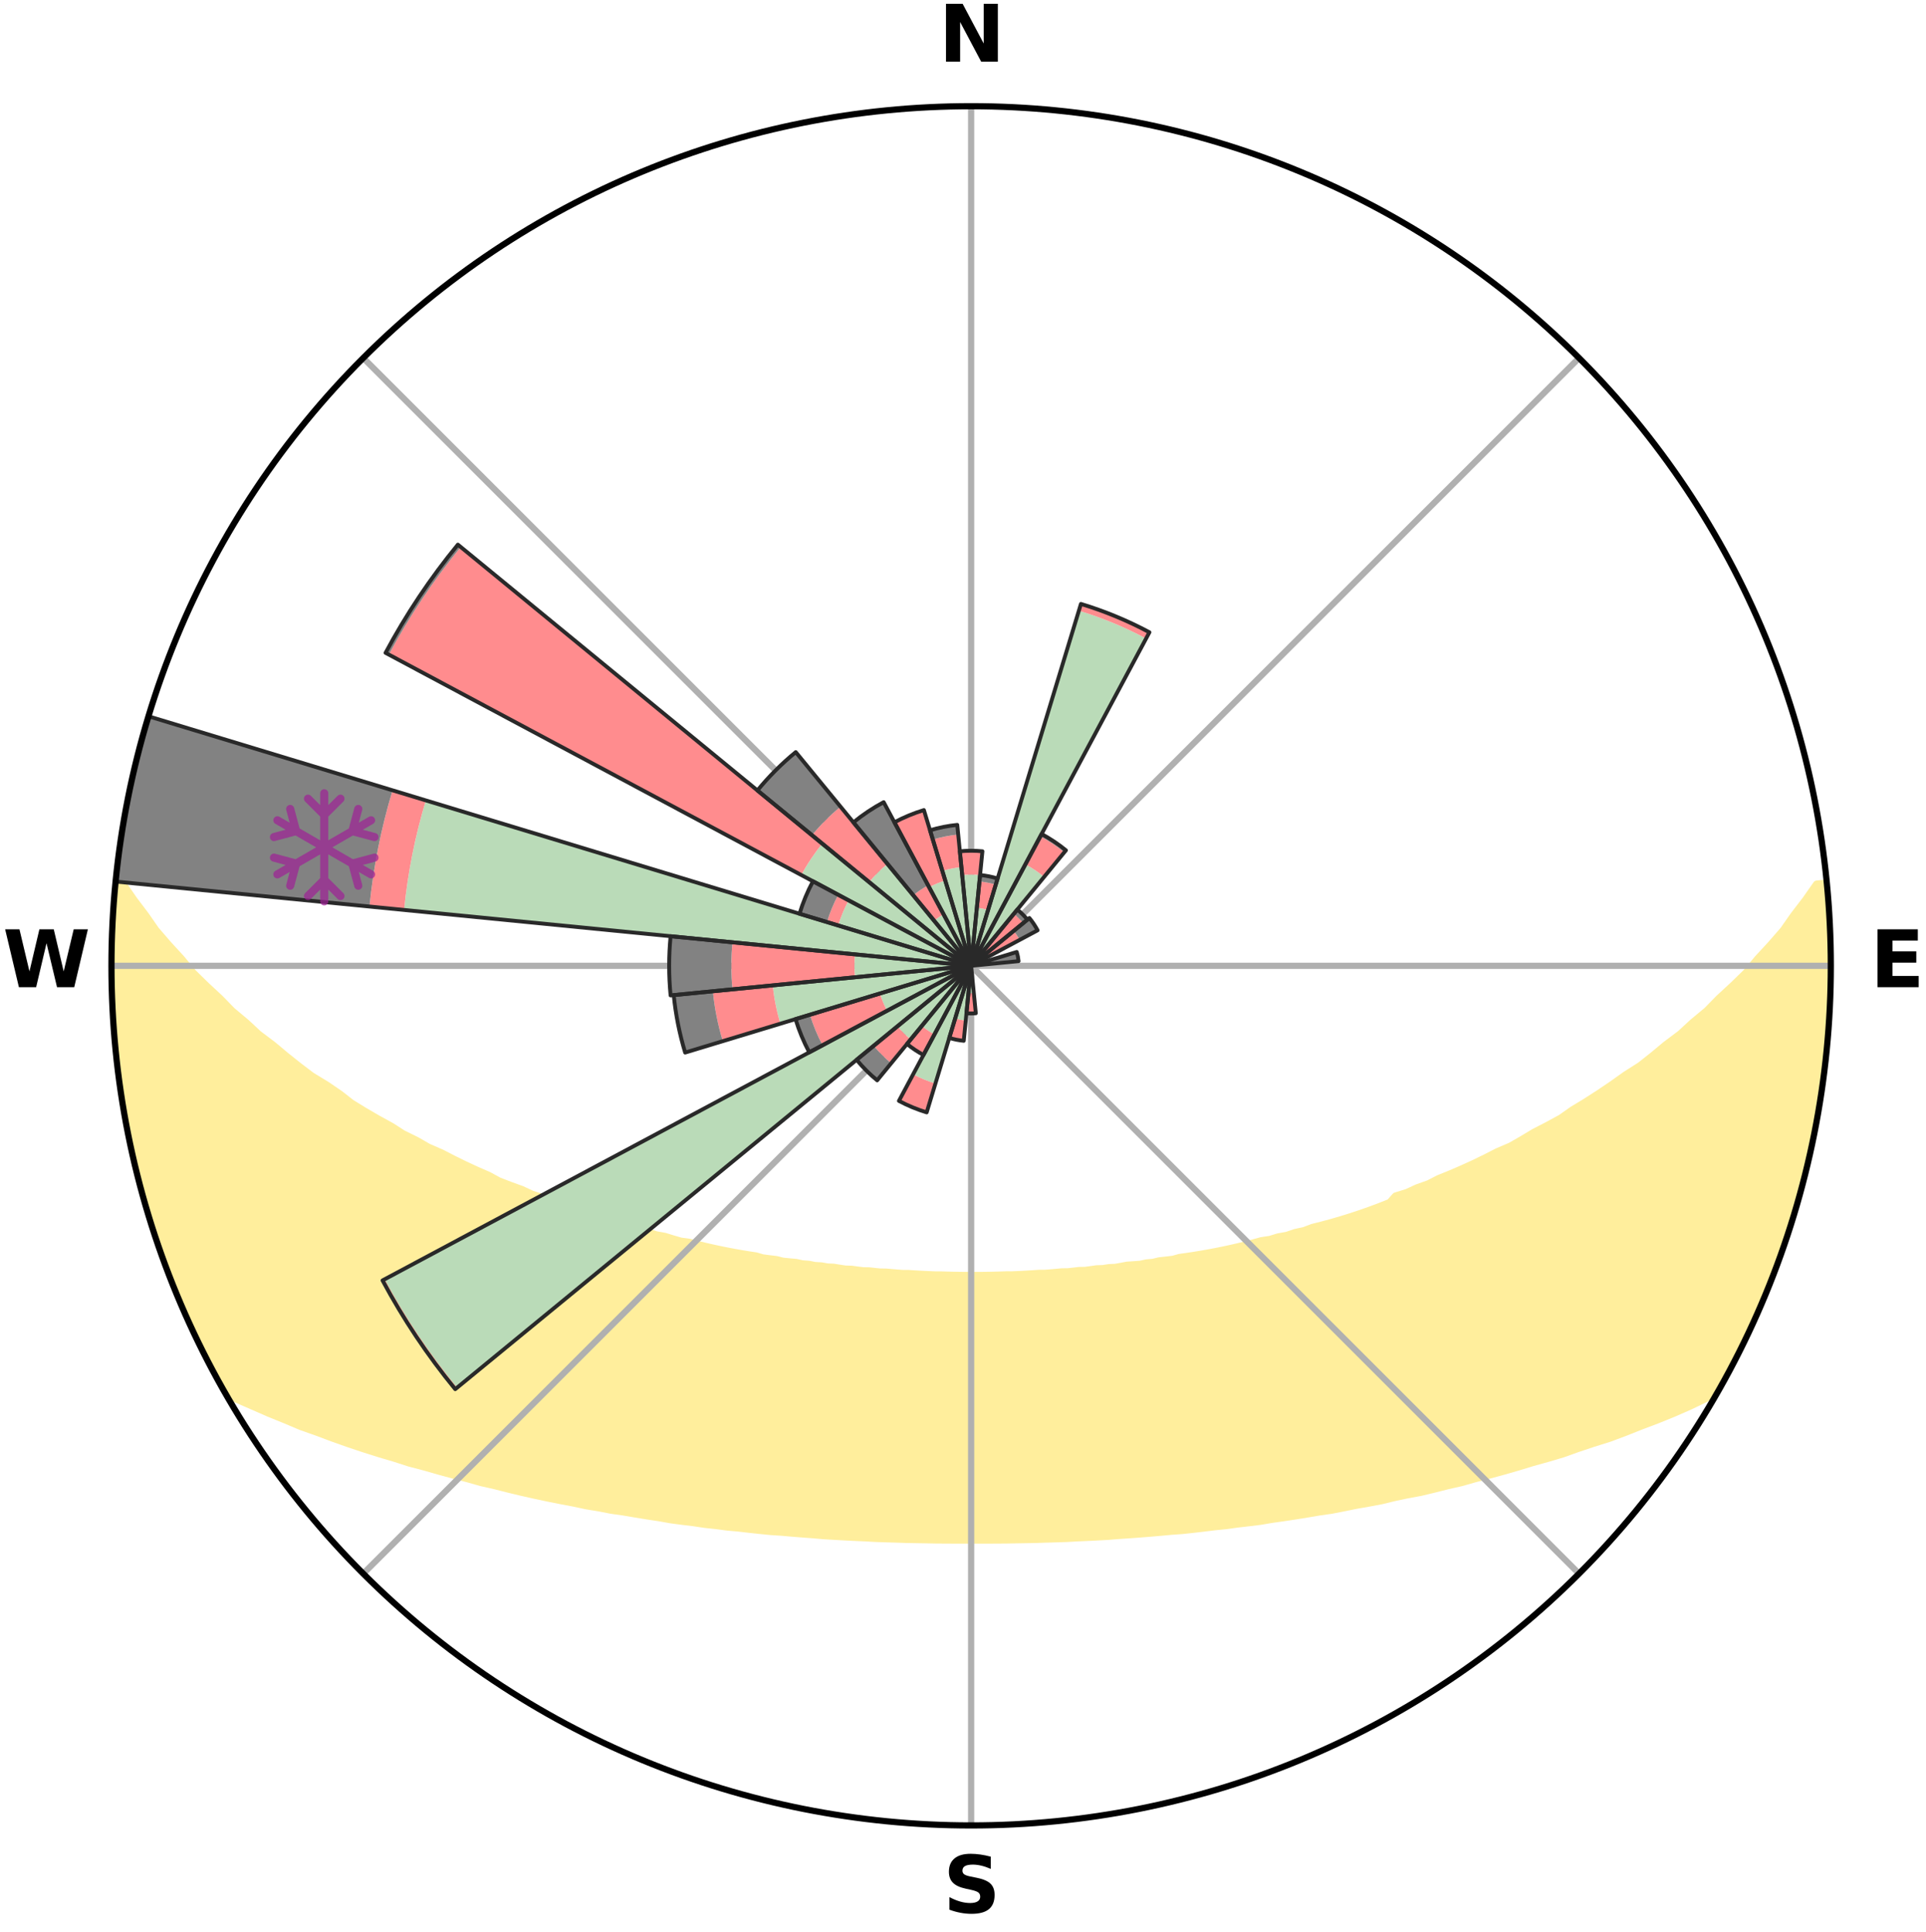 <?xml version="1.0" encoding="utf-8" standalone="no"?>
<!DOCTYPE svg PUBLIC "-//W3C//DTD SVG 1.1//EN"
  "http://www.w3.org/Graphics/SVG/1.1/DTD/svg11.dtd">
<svg xmlns:xlink="http://www.w3.org/1999/xlink" width="248.41pt" height="249.158pt" viewBox="0 0 248.41 249.158" xmlns="http://www.w3.org/2000/svg" version="1.1">
 <title>Ski Rose for 横手山, Yokoteyama</title>
 <defs>
  <style type="text/css">*{stroke-linejoin: round; stroke-linecap: butt}</style>
 </defs>
 <g id="figure_1">
  <g id="patch_1">
   <path d="M 0 249.158 
L 248.41 249.158 
L 248.41 0 
L 0 0 
z
" style="fill: #ffffff"/>
  </g>
  <g id="axes_1">
   <g id="patch_2">
    <path d="M 236.135 124.579 
C 236.135 110.018 233.267 95.599 227.695 82.147 
C 222.122 68.695 213.955 56.471 203.659 46.175 
C 193.363 35.879 181.139 27.711 167.687 22.139 
C 154.235 16.567 139.815 13.699 125.255 13.699 
C 110.694 13.699 96.275 16.567 82.823 22.139 
C 69.371 27.711 57.147 35.879 46.851 46.175 
C 36.555 56.471 28.387 68.695 22.815 82.147 
C 17.243 95.599 14.375 110.018 14.375 124.579 
C 14.375 139.14 17.243 153.559 22.815 167.011 
C 28.387 180.463 36.555 192.687 46.851 202.983 
C 57.147 213.279 69.371 221.447 82.823 227.019 
C 96.275 232.591 110.694 235.459 125.255 235.459 
C 139.815 235.459 154.235 232.591 167.687 227.019 
C 181.139 221.447 193.363 213.279 203.659 202.983 
C 213.955 192.687 222.122 180.463 227.695 167.011 
C 233.267 153.559 236.135 139.14 236.135 124.579 
M 125.255 124.579 
C 125.255 124.579 125.255 124.579 125.255 124.579 
C 125.255 124.579 125.255 124.579 125.255 124.579 
C 125.255 124.579 125.255 124.579 125.255 124.579 
C 125.255 124.579 125.255 124.579 125.255 124.579 
C 125.255 124.579 125.255 124.579 125.255 124.579 
C 125.255 124.579 125.255 124.579 125.255 124.579 
C 125.255 124.579 125.255 124.579 125.255 124.579 
C 125.255 124.579 125.255 124.579 125.255 124.579 
C 125.255 124.579 125.255 124.579 125.255 124.579 
C 125.255 124.579 125.255 124.579 125.255 124.579 
C 125.255 124.579 125.255 124.579 125.255 124.579 
C 125.255 124.579 125.255 124.579 125.255 124.579 
C 125.255 124.579 125.255 124.579 125.255 124.579 
C 125.255 124.579 125.255 124.579 125.255 124.579 
C 125.255 124.579 125.255 124.579 125.255 124.579 
C 125.255 124.579 125.255 124.579 125.255 124.579 
z
" style="fill: #ffffff"/>
   </g>
   <g id="PolyCollection_1">
    <defs>
     <path id="m75194d4775" d="M 235.613 -135.205 
L 234.327 -135.082 
L 232.904 -133.051 
L 231.386 -131.07 
L 230.045 -129.154 
L 228.413 -127.28 
L 226.738 -125.465 
L 225.27 -123.706 
L 223.524 -122.006 
L 221.747 -120.366 
L 220.189 -118.773 
L 218.36 -117.252 
L 216.753 -115.769 
L 214.882 -114.367 
L 213.236 -112.996 
L 211.572 -111.679 
L 209.653 -110.456 
L 207.962 -109.25 
L 206.259 -108.099 
L 204.547 -107 
L 202.827 -105.956 
L 201.333 -104.904 
L 199.601 -103.961 
L 197.867 -103.07 
L 196.357 -102.161 
L 194.843 -101.295 
L 193.108 -100.551 
L 191.594 -99.776 
L 190.081 -99.043 
L 188.57 -98.353 
L 187.063 -97.704 
L 185.561 -97.096 
L 184.266 -96.432 
L 182.775 -95.901 
L 181.487 -95.307 
L 180.011 -94.849 
L 179.273 -94.017 
L 177.996 -93.512 
L 176.726 -93.038 
L 175.463 -92.593 
L 174.207 -92.178 
L 172.961 -91.792 
L 171.724 -91.433 
L 170.498 -91.101 
L 169.283 -90.795 
L 168.232 -90.394 
L 167.038 -90.136 
L 166 -89.779 
L 164.83 -89.566 
L 163.809 -89.251 
L 162.665 -89.078 
L 161.662 -88.802 
L 160.667 -88.544 
L 159.679 -88.303 
L 158.701 -88.079 
L 157.731 -87.871 
L 156.771 -87.678 
L 155.82 -87.5 
L 154.88 -87.336 
L 153.949 -87.184 
L 153.028 -87.045 
L 152.118 -86.918 
L 151.297 -86.687 
L 150.405 -86.582 
L 149.522 -86.487 
L 148.718 -86.291 
L 147.854 -86.214 
L 147.06 -86.039 
L 146.213 -85.979 
L 145.377 -85.924 
L 144.601 -85.778 
L 143.828 -85.64 
L 143.016 -85.606 
L 142.254 -85.484 
L 141.459 -85.459 
L 140.707 -85.352 
L 139.958 -85.253 
L 139.186 -85.239 
L 138.447 -85.153 
L 137.711 -85.073 
L 136.959 -85.066 
L 136.232 -84.997 
L 135.508 -84.933 
L 134.787 -84.876 
L 134.057 -84.875 
L 133.343 -84.825 
L 132.631 -84.781 
L 131.921 -84.741 
L 131.214 -84.706 
L 130.508 -84.677 
L 129.801 -84.679 
L 129.099 -84.654 
L 128.399 -84.634 
L 127.699 -84.619 
L 127 -84.607 
L 126.302 -84.6 
L 125.604 -84.598 
L 124.906 -84.598 
L 124.208 -84.603 
L 123.51 -84.613 
L 122.811 -84.626 
L 122.112 -84.644 
L 121.412 -84.667 
L 120.707 -84.667 
L 120.004 -84.695 
L 119.299 -84.726 
L 118.592 -84.763 
L 117.883 -84.805 
L 117.172 -84.852 
L 116.448 -84.853 
L 115.73 -84.907 
L 115.01 -84.966 
L 114.287 -85.032 
L 113.542 -85.038 
L 112.811 -85.113 
L 112.077 -85.194 
L 111.312 -85.206 
L 110.569 -85.299 
L 109.821 -85.399 
L 109.035 -85.421 
L 108.278 -85.535 
L 107.517 -85.658 
L 106.708 -85.695 
L 105.937 -85.833 
L 105.11 -85.881 
L 104.328 -86.037 
L 103.484 -86.1 
L 102.692 -86.275 
L 101.83 -86.353 
L 100.957 -86.439 
L 100.148 -86.647 
L 99.258 -86.753 
L 98.356 -86.869 
L 97.531 -87.113 
L 96.613 -87.253 
L 95.685 -87.405 
L 94.747 -87.57 
L 93.799 -87.749 
L 92.841 -87.942 
L 91.874 -88.15 
L 90.898 -88.374 
L 89.913 -88.615 
L 88.921 -88.874 
L 87.791 -89.027 
L 86.779 -89.322 
L 85.76 -89.637 
L 84.593 -89.851 
L 83.558 -90.207 
L 82.367 -90.465 
L 81.318 -90.865 
L 80.106 -91.171 
L 78.883 -91.502 
L 77.649 -91.86 
L 76.576 -92.359 
L 75.327 -92.772 
L 73.892 -93.104 
L 72.624 -93.577 
L 71.35 -94.081 
L 70.07 -94.616 
L 68.594 -95.083 
L 67.303 -95.686 
L 65.811 -96.226 
L 64.311 -96.805 
L 63.011 -97.515 
L 61.503 -98.172 
L 59.992 -98.871 
L 58.478 -99.612 
L 56.964 -100.396 
L 55.229 -101.149 
L 53.715 -102.023 
L 51.978 -102.874 
L 50.471 -103.84 
L 48.74 -104.791 
L 47.013 -105.795 
L 45.292 -106.852 
L 43.815 -108.01 
L 42.114 -109.17 
L 40.185 -110.343 
L 38.507 -111.615 
L 36.845 -112.94 
L 35.2 -114.319 
L 33.331 -115.728 
L 31.727 -117.218 
L 29.901 -118.747 
L 28.344 -120.348 
L 26.571 -121.995 
L 24.829 -123.703 
L 23.364 -125.468 
L 21.693 -127.291 
L 20.068 -129.172 
L 18.733 -131.094 
L 17.229 -133.081 
L 15.827 -135.116 
L 14.976 -135.198 
L 14.976 -135.198 
L 14.863 -133.267 
L 14.601 -131.347 
L 14.526 -129.414 
L 14.512 -127.479 
L 14.53 -125.545 
L 14.393 -123.612 
L 14.451 -121.678 
L 14.564 -119.746 
L 14.707 -117.818 
L 14.881 -115.892 
L 14.893 -113.952 
L 15.11 -112.03 
L 15.373 -110.113 
L 15.665 -108.201 
L 15.992 -106.295 
L 16.339 -104.393 
L 16.714 -102.496 
L 17.117 -100.606 
L 17.548 -98.721 
L 18.002 -96.842 
L 18.489 -94.97 
L 19.005 -93.106 
L 19.538 -91.247 
L 20.111 -89.399 
L 20.886 -87.62 
L 21.517 -85.793 
L 22.163 -83.97 
L 22.842 -82.158 
L 23.584 -80.371 
L 24.475 -78.651 
L 25.271 -76.889 
L 26.111 -75.148 
L 26.919 -73.389 
L 27.814 -71.673 
L 28.775 -69.994 
L 30.466 -68.744 
L 32.608 -67.805 
L 34.702 -66.89 
L 36.805 -66.036 
L 38.831 -65.181 
L 40.937 -64.436 
L 42.953 -63.679 
L 44.962 -62.968 
L 46.96 -62.3 
L 48.945 -61.674 
L 50.918 -61.089 
L 52.804 -60.48 
L 54.746 -59.97 
L 56.608 -59.436 
L 58.453 -58.933 
L 60.286 -58.466 
L 62.042 -57.967 
L 63.842 -57.559 
L 65.572 -57.119 
L 67.288 -56.708 
L 68.989 -56.324 
L 70.677 -55.965 
L 72.349 -55.631 
L 74.006 -55.32 
L 75.607 -54.975 
L 77.234 -54.708 
L 78.806 -54.402 
L 80.403 -54.175 
L 81.95 -53.912 
L 83.482 -53.663 
L 85.004 -53.435 
L 86.483 -53.17 
L 87.978 -52.971 
L 89.463 -52.792 
L 90.91 -52.575 
L 92.369 -52.418 
L 93.797 -52.23 
L 95.234 -52.102 
L 96.641 -51.939 
L 98.04 -51.789 
L 99.429 -51.651 
L 100.823 -51.559 
L 102.194 -51.44 
L 103.558 -51.332 
L 104.914 -51.232 
L 106.255 -51.113 
L 107.598 -51.033 
L 108.934 -50.96 
L 110.264 -50.894 
L 111.587 -50.836 
L 112.902 -50.761 
L 114.216 -50.717 
L 115.526 -50.678 
L 116.83 -50.633 
L 118.132 -50.608 
L 119.432 -50.587 
L 120.728 -50.561 
L 122.023 -50.552 
L 123.316 -50.546 
L 124.609 -50.548 
L 125.901 -50.548 
L 127.193 -50.545 
L 128.487 -50.551 
L 129.782 -50.56 
L 131.078 -50.585 
L 132.378 -50.606 
L 133.68 -50.631 
L 134.984 -50.676 
L 136.294 -50.714 
L 137.608 -50.757 
L 138.923 -50.832 
L 140.247 -50.89 
L 141.577 -50.955 
L 142.913 -51.028 
L 144.248 -51.137 
L 145.597 -51.227 
L 146.953 -51.327 
L 148.317 -51.435 
L 149.689 -51.553 
L 151.069 -51.682 
L 152.472 -51.782 
L 153.871 -51.932 
L 155.279 -52.095 
L 156.696 -52.27 
L 158.144 -52.411 
L 159.581 -52.614 
L 161.051 -52.783 
L 162.535 -52.964 
L 164.004 -53.212 
L 165.511 -53.427 
L 167.032 -53.655 
L 168.565 -53.903 
L 170.113 -54.167 
L 171.71 -54.394 
L 173.282 -54.699 
L 174.869 -55.023 
L 176.51 -55.311 
L 178.167 -55.622 
L 179.791 -56.018 
L 181.477 -56.376 
L 183.23 -56.699 
L 184.946 -57.11 
L 186.676 -57.549 
L 188.477 -57.957 
L 190.234 -58.456 
L 192.066 -58.924 
L 193.912 -59.426 
L 195.774 -59.961 
L 197.646 -60.532 
L 199.604 -61.079 
L 201.576 -61.665 
L 203.488 -62.35 
L 205.484 -63.017 
L 207.569 -63.67 
L 209.586 -64.426 
L 211.608 -65.23 
L 213.717 -66.027 
L 215.822 -66.881 
L 217.915 -67.797 
L 219.974 -68.785 
L 221.751 -69.984 
L 222.693 -71.674 
L 223.548 -73.411 
L 224.462 -75.116 
L 225.313 -76.854 
L 226.146 -78.6 
L 226.897 -80.384 
L 227.659 -82.162 
L 228.38 -83.957 
L 229.106 -85.751 
L 229.666 -87.605 
L 230.311 -89.428 
L 230.905 -91.268 
L 231.45 -93.123 
L 232.091 -94.951 
L 232.56 -96.828 
L 232.954 -98.723 
L 233.501 -100.581 
L 233.891 -102.477 
L 234.199 -104.387 
L 234.608 -106.28 
L 234.901 -108.192 
L 235.093 -110.119 
L 235.376 -112.032 
L 235.617 -113.952 
L 235.729 -115.885 
L 235.888 -117.812 
L 236.01 -119.743 
L 236.094 -121.677 
L 236.03 -123.612 
L 236.043 -125.546 
L 236.02 -127.48 
L 235.964 -129.413 
L 235.874 -131.345 
L 235.751 -133.275 
L 235.613 -135.205 
z
" style="stroke: #ffee9c"/>
    </defs>
    <g clip-path="url(#p4b9c769720)">
     <use xlink:href="#m75194d4775" x="0" y="249.158" style="fill: #ffee9c; stroke: #ffee9c"/>
    </g>
   </g>
   <g id="matplotlib.axis_1">
    <g id="xtick_1">
     <g id="line2d_1">
      <path d="M 125.255 124.579 
L 125.255 13.699 
" clip-path="url(#p4b9c769720)" style="fill: none; stroke: #b0b0b0; stroke-width: 0.8; stroke-linecap: square"/>
     </g>
     <g id="text_1">
      <!-- N -->
      <g transform="translate(121.07 7.958) scale(0.1 -0.1)">
       <defs>
        <path id="DejaVuSans-Bold-4e" d="M 588 4666 
L 1931 4666 
L 3628 1466 
L 3628 4666 
L 4769 4666 
L 4769 0 
L 3425 0 
L 1728 3200 
L 1728 0 
L 588 0 
L 588 4666 
z
" transform="scale(0.016)"/>
       </defs>
       <use xlink:href="#DejaVuSans-Bold-4e"/>
      </g>
     </g>
    </g>
    <g id="xtick_2">
     <g id="line2d_2">
      <path d="M 125.255 124.579 
L 203.659 46.175 
" clip-path="url(#p4b9c769720)" style="fill: none; stroke: #b0b0b0; stroke-width: 0.8; stroke-linecap: square"/>
     </g>
    </g>
    <g id="xtick_3">
     <g id="line2d_3">
      <path d="M 125.255 124.579 
L 236.135 124.579 
" clip-path="url(#p4b9c769720)" style="fill: none; stroke: #b0b0b0; stroke-width: 0.8; stroke-linecap: square"/>
     </g>
     <g id="text_2">
      <!-- E -->
      <g transform="translate(241.219 127.338) scale(0.1 -0.1)">
       <defs>
        <path id="DejaVuSans-Bold-45" d="M 588 4666 
L 3834 4666 
L 3834 3756 
L 1791 3756 
L 1791 2888 
L 3713 2888 
L 3713 1978 
L 1791 1978 
L 1791 909 
L 3903 909 
L 3903 0 
L 588 0 
L 588 4666 
z
" transform="scale(0.016)"/>
       </defs>
       <use xlink:href="#DejaVuSans-Bold-45"/>
      </g>
     </g>
    </g>
    <g id="xtick_4">
     <g id="line2d_4">
      <path d="M 125.255 124.579 
L 203.659 202.983 
" clip-path="url(#p4b9c769720)" style="fill: none; stroke: #b0b0b0; stroke-width: 0.8; stroke-linecap: square"/>
     </g>
    </g>
    <g id="xtick_5">
     <g id="line2d_5">
      <path d="M 125.255 124.579 
L 125.255 235.459 
" clip-path="url(#p4b9c769720)" style="fill: none; stroke: #b0b0b0; stroke-width: 0.8; stroke-linecap: square"/>
     </g>
     <g id="text_3">
      <!-- S -->
      <g transform="translate(121.654 246.718) scale(0.1 -0.1)">
       <defs>
        <path id="DejaVuSans-Bold-53" d="M 3834 4519 
L 3834 3531 
Q 3450 3703 3084 3790 
Q 2719 3878 2394 3878 
Q 1963 3878 1756 3759 
Q 1550 3641 1550 3391 
Q 1550 3203 1689 3098 
Q 1828 2994 2194 2919 
L 2706 2816 
Q 3484 2659 3812 2340 
Q 4141 2022 4141 1434 
Q 4141 663 3683 286 
Q 3225 -91 2284 -91 
Q 1841 -91 1394 -6 
Q 947 78 500 244 
L 500 1259 
Q 947 1022 1364 901 
Q 1781 781 2169 781 
Q 2563 781 2772 912 
Q 2981 1044 2981 1288 
Q 2981 1506 2839 1625 
Q 2697 1744 2272 1838 
L 1806 1941 
Q 1106 2091 782 2419 
Q 459 2747 459 3303 
Q 459 4000 909 4375 
Q 1359 4750 2203 4750 
Q 2588 4750 2994 4692 
Q 3400 4634 3834 4519 
z
" transform="scale(0.016)"/>
       </defs>
       <use xlink:href="#DejaVuSans-Bold-53"/>
      </g>
     </g>
    </g>
    <g id="xtick_6">
     <g id="line2d_6">
      <path d="M 125.255 124.579 
L 46.851 202.983 
" clip-path="url(#p4b9c769720)" style="fill: none; stroke: #b0b0b0; stroke-width: 0.8; stroke-linecap: square"/>
     </g>
    </g>
    <g id="xtick_7">
     <g id="line2d_7">
      <path d="M 125.255 124.579 
L 14.375 124.579 
" clip-path="url(#p4b9c769720)" style="fill: none; stroke: #b0b0b0; stroke-width: 0.8; stroke-linecap: square"/>
     </g>
     <g id="text_4">
      <!-- W -->
      <g transform="translate(0.36 127.338) scale(0.1 -0.1)">
       <defs>
        <path id="DejaVuSans-Bold-57" d="M 191 4666 
L 1344 4666 
L 2150 1275 
L 2950 4666 
L 4109 4666 
L 4909 1275 
L 5716 4666 
L 6859 4666 
L 5759 0 
L 4372 0 
L 3525 3547 
L 2688 0 
L 1300 0 
L 191 4666 
z
" transform="scale(0.016)"/>
       </defs>
       <use xlink:href="#DejaVuSans-Bold-57"/>
      </g>
     </g>
    </g>
    <g id="xtick_8">
     <g id="line2d_8">
      <path d="M 125.255 124.579 
L 46.851 46.175 
" clip-path="url(#p4b9c769720)" style="fill: none; stroke: #b0b0b0; stroke-width: 0.8; stroke-linecap: square"/>
     </g>
    </g>
   </g>
   <g id="matplotlib.axis_2"/>
   <g id="patch_3">
    <path d="M 125.255 124.579 
C 125.255 124.579 125.255 124.579 125.255 124.579 
C 125.255 124.579 125.255 124.579 125.255 124.579 
L 125.255 124.579 
C 125.255 124.579 125.255 124.579 125.255 124.579 
C 125.255 124.579 125.255 124.579 125.255 124.579 
z
" clip-path="url(#p4b9c769720)" style="fill: #d9d9d9"/>
   </g>
   <g id="patch_4">
    <path d="M 125.255 124.579 
C 125.255 124.579 125.255 124.579 125.255 124.579 
C 125.255 124.579 125.255 124.579 125.255 124.579 
L 125.255 124.579 
C 125.255 124.579 125.255 124.579 125.255 124.579 
C 125.255 124.579 125.255 124.579 125.255 124.579 
z
" clip-path="url(#p4b9c769720)" style="fill: #d9d9d9"/>
   </g>
   <g id="patch_5">
    <path d="M 125.255 124.579 
C 125.255 124.579 125.255 124.579 125.255 124.579 
C 125.255 124.579 125.255 124.579 125.255 124.579 
L 125.255 124.579 
C 125.255 124.579 125.255 124.579 125.255 124.579 
C 125.255 124.579 125.255 124.579 125.255 124.579 
z
" clip-path="url(#p4b9c769720)" style="fill: #d9d9d9"/>
   </g>
   <g id="patch_6">
    <path d="M 125.255 124.579 
C 125.255 124.579 125.255 124.579 125.255 124.579 
C 125.255 124.579 125.255 124.579 125.255 124.579 
L 125.255 124.579 
C 125.255 124.579 125.255 124.579 125.255 124.579 
C 125.255 124.579 125.255 124.579 125.255 124.579 
z
" clip-path="url(#p4b9c769720)" style="fill: #d9d9d9"/>
   </g>
   <g id="patch_7">
    <path d="M 125.255 124.579 
C 125.255 124.579 125.255 124.579 125.255 124.579 
C 125.255 124.579 125.255 124.579 125.255 124.579 
L 125.255 124.579 
C 125.255 124.579 125.255 124.579 125.255 124.579 
C 125.255 124.579 125.255 124.579 125.255 124.579 
z
" clip-path="url(#p4b9c769720)" style="fill: #d9d9d9"/>
   </g>
   <g id="patch_8">
    <path d="M 125.255 124.579 
C 125.255 124.579 125.255 124.579 125.255 124.579 
C 125.255 124.579 125.255 124.579 125.255 124.579 
L 125.255 124.579 
C 125.255 124.579 125.255 124.579 125.255 124.579 
C 125.255 124.579 125.255 124.579 125.255 124.579 
z
" clip-path="url(#p4b9c769720)" style="fill: #d9d9d9"/>
   </g>
   <g id="patch_9">
    <path d="M 125.255 124.579 
C 125.255 124.579 125.255 124.579 125.255 124.579 
C 125.255 124.579 125.255 124.579 125.255 124.579 
L 125.255 124.579 
C 125.255 124.579 125.255 124.579 125.255 124.579 
C 125.255 124.579 125.255 124.579 125.255 124.579 
z
" clip-path="url(#p4b9c769720)" style="fill: #d9d9d9"/>
   </g>
   <g id="patch_10">
    <path d="M 125.255 124.579 
C 125.255 124.579 125.255 124.579 125.255 124.579 
C 125.255 124.579 125.255 124.579 125.255 124.579 
L 125.255 124.579 
C 125.255 124.579 125.255 124.579 125.255 124.579 
C 125.255 124.579 125.255 124.579 125.255 124.579 
z
" clip-path="url(#p4b9c769720)" style="fill: #d9d9d9"/>
   </g>
   <g id="patch_11">
    <path d="M 125.255 124.579 
C 125.255 124.579 125.255 124.579 125.255 124.579 
C 125.255 124.579 125.255 124.579 125.255 124.579 
L 125.255 124.579 
C 125.255 124.579 125.255 124.579 125.255 124.579 
C 125.255 124.579 125.255 124.579 125.255 124.579 
z
" clip-path="url(#p4b9c769720)" style="fill: #d9d9d9"/>
   </g>
   <g id="patch_12">
    <path d="M 125.255 124.579 
C 125.255 124.579 125.255 124.579 125.255 124.579 
C 125.255 124.579 125.255 124.579 125.255 124.579 
L 125.255 124.579 
C 125.255 124.579 125.255 124.579 125.255 124.579 
C 125.255 124.579 125.255 124.579 125.255 124.579 
z
" clip-path="url(#p4b9c769720)" style="fill: #d9d9d9"/>
   </g>
   <g id="patch_13">
    <path d="M 125.255 124.579 
C 125.255 124.579 125.255 124.579 125.255 124.579 
C 125.255 124.579 125.255 124.579 125.255 124.579 
L 125.255 124.579 
C 125.255 124.579 125.255 124.579 125.255 124.579 
C 125.255 124.579 125.255 124.579 125.255 124.579 
z
" clip-path="url(#p4b9c769720)" style="fill: #d9d9d9"/>
   </g>
   <g id="patch_14">
    <path d="M 125.255 124.579 
C 125.255 124.579 125.255 124.579 125.255 124.579 
C 125.255 124.579 125.255 124.579 125.255 124.579 
L 125.255 124.579 
C 125.255 124.579 125.255 124.579 125.255 124.579 
C 125.255 124.579 125.255 124.579 125.255 124.579 
z
" clip-path="url(#p4b9c769720)" style="fill: #d9d9d9"/>
   </g>
   <g id="patch_15">
    <path d="M 125.255 124.579 
C 125.255 124.579 125.255 124.579 125.255 124.579 
C 125.255 124.579 125.255 124.579 125.255 124.579 
L 125.255 124.579 
C 125.255 124.579 125.255 124.579 125.255 124.579 
C 125.255 124.579 125.255 124.579 125.255 124.579 
z
" clip-path="url(#p4b9c769720)" style="fill: #d9d9d9"/>
   </g>
   <g id="patch_16">
    <path d="M 125.255 124.579 
C 125.255 124.579 125.255 124.579 125.255 124.579 
C 125.255 124.579 125.255 124.579 125.255 124.579 
L 125.255 124.579 
C 125.255 124.579 125.255 124.579 125.255 124.579 
C 125.255 124.579 125.255 124.579 125.255 124.579 
z
" clip-path="url(#p4b9c769720)" style="fill: #d9d9d9"/>
   </g>
   <g id="patch_17">
    <path d="M 125.255 124.579 
C 125.255 124.579 125.255 124.579 125.255 124.579 
C 125.255 124.579 125.255 124.579 125.255 124.579 
L 125.255 124.579 
C 125.255 124.579 125.255 124.579 125.255 124.579 
C 125.255 124.579 125.255 124.579 125.255 124.579 
z
" clip-path="url(#p4b9c769720)" style="fill: #d9d9d9"/>
   </g>
   <g id="patch_18">
    <path d="M 125.255 124.579 
C 125.255 124.579 125.255 124.579 125.255 124.579 
C 125.255 124.579 125.255 124.579 125.255 124.579 
L 125.255 124.579 
C 125.255 124.579 125.255 124.579 125.255 124.579 
C 125.255 124.579 125.255 124.579 125.255 124.579 
z
" clip-path="url(#p4b9c769720)" style="fill: #d9d9d9"/>
   </g>
   <g id="patch_19">
    <path d="M 125.255 124.579 
C 125.255 124.579 125.255 124.579 125.255 124.579 
C 125.255 124.579 125.255 124.579 125.255 124.579 
L 125.255 124.579 
C 125.255 124.579 125.255 124.579 125.255 124.579 
C 125.255 124.579 125.255 124.579 125.255 124.579 
z
" clip-path="url(#p4b9c769720)" style="fill: #d9d9d9"/>
   </g>
   <g id="patch_20">
    <path d="M 125.255 124.579 
C 125.255 124.579 125.255 124.579 125.255 124.579 
C 125.255 124.579 125.255 124.579 125.255 124.579 
L 125.255 124.579 
C 125.255 124.579 125.255 124.579 125.255 124.579 
C 125.255 124.579 125.255 124.579 125.255 124.579 
z
" clip-path="url(#p4b9c769720)" style="fill: #d9d9d9"/>
   </g>
   <g id="patch_21">
    <path d="M 125.255 124.579 
C 125.255 124.579 125.255 124.579 125.255 124.579 
C 125.255 124.579 125.255 124.579 125.255 124.579 
L 125.255 124.579 
C 125.255 124.579 125.255 124.579 125.255 124.579 
C 125.255 124.579 125.255 124.579 125.255 124.579 
z
" clip-path="url(#p4b9c769720)" style="fill: #d9d9d9"/>
   </g>
   <g id="patch_22">
    <path d="M 125.255 124.579 
C 125.255 124.579 125.255 124.579 125.255 124.579 
C 125.255 124.579 125.255 124.579 125.255 124.579 
L 125.255 124.579 
C 125.255 124.579 125.255 124.579 125.255 124.579 
C 125.255 124.579 125.255 124.579 125.255 124.579 
z
" clip-path="url(#p4b9c769720)" style="fill: #d9d9d9"/>
   </g>
   <g id="patch_23">
    <path d="M 125.255 124.579 
C 125.255 124.579 125.255 124.579 125.255 124.579 
C 125.255 124.579 125.255 124.579 125.255 124.579 
L 125.255 124.579 
C 125.255 124.579 125.255 124.579 125.255 124.579 
C 125.255 124.579 125.255 124.579 125.255 124.579 
z
" clip-path="url(#p4b9c769720)" style="fill: #d9d9d9"/>
   </g>
   <g id="patch_24">
    <path d="M 125.255 124.579 
C 125.255 124.579 125.255 124.579 125.255 124.579 
C 125.255 124.579 125.255 124.579 125.255 124.579 
L 125.255 124.579 
C 125.255 124.579 125.255 124.579 125.255 124.579 
C 125.255 124.579 125.255 124.579 125.255 124.579 
z
" clip-path="url(#p4b9c769720)" style="fill: #d9d9d9"/>
   </g>
   <g id="patch_25">
    <path d="M 125.255 124.579 
C 125.255 124.579 125.255 124.579 125.255 124.579 
C 125.255 124.579 125.255 124.579 125.255 124.579 
L 125.255 124.579 
C 125.255 124.579 125.255 124.579 125.255 124.579 
C 125.255 124.579 125.255 124.579 125.255 124.579 
z
" clip-path="url(#p4b9c769720)" style="fill: #d9d9d9"/>
   </g>
   <g id="patch_26">
    <path d="M 125.255 124.579 
C 125.255 124.579 125.255 124.579 125.255 124.579 
C 125.255 124.579 125.255 124.579 125.255 124.579 
L 125.255 124.579 
C 125.255 124.579 125.255 124.579 125.255 124.579 
C 125.255 124.579 125.255 124.579 125.255 124.579 
z
" clip-path="url(#p4b9c769720)" style="fill: #d9d9d9"/>
   </g>
   <g id="patch_27">
    <path d="M 125.255 124.579 
C 125.255 124.579 125.255 124.579 125.255 124.579 
C 125.255 124.579 125.255 124.579 125.255 124.579 
L 125.255 124.579 
C 125.255 124.579 125.255 124.579 125.255 124.579 
C 125.255 124.579 125.255 124.579 125.255 124.579 
z
" clip-path="url(#p4b9c769720)" style="fill: #d9d9d9"/>
   </g>
   <g id="patch_28">
    <path d="M 125.255 124.579 
C 125.255 124.579 125.255 124.579 125.255 124.579 
C 125.255 124.579 125.255 124.579 125.255 124.579 
L 125.255 124.579 
C 125.255 124.579 125.255 124.579 125.255 124.579 
C 125.255 124.579 125.255 124.579 125.255 124.579 
z
" clip-path="url(#p4b9c769720)" style="fill: #d9d9d9"/>
   </g>
   <g id="patch_29">
    <path d="M 125.255 124.579 
C 125.255 124.579 125.255 124.579 125.255 124.579 
C 125.255 124.579 125.255 124.579 125.255 124.579 
L 125.255 124.579 
C 125.255 124.579 125.255 124.579 125.255 124.579 
C 125.255 124.579 125.255 124.579 125.255 124.579 
z
" clip-path="url(#p4b9c769720)" style="fill: #d9d9d9"/>
   </g>
   <g id="patch_30">
    <path d="M 125.255 124.579 
C 125.255 124.579 125.255 124.579 125.255 124.579 
C 125.255 124.579 125.255 124.579 125.255 124.579 
L 125.255 124.579 
C 125.255 124.579 125.255 124.579 125.255 124.579 
C 125.255 124.579 125.255 124.579 125.255 124.579 
z
" clip-path="url(#p4b9c769720)" style="fill: #d9d9d9"/>
   </g>
   <g id="patch_31">
    <path d="M 125.255 124.579 
C 125.255 124.579 125.255 124.579 125.255 124.579 
C 125.255 124.579 125.255 124.579 125.255 124.579 
L 125.255 124.579 
C 125.255 124.579 125.255 124.579 125.255 124.579 
C 125.255 124.579 125.255 124.579 125.255 124.579 
z
" clip-path="url(#p4b9c769720)" style="fill: #d9d9d9"/>
   </g>
   <g id="patch_32">
    <path d="M 125.255 124.579 
C 125.255 124.579 125.255 124.579 125.255 124.579 
C 125.255 124.579 125.255 124.579 125.255 124.579 
L 125.255 124.579 
C 125.255 124.579 125.255 124.579 125.255 124.579 
C 125.255 124.579 125.255 124.579 125.255 124.579 
z
" clip-path="url(#p4b9c769720)" style="fill: #d9d9d9"/>
   </g>
   <g id="patch_33">
    <path d="M 125.255 124.579 
C 125.255 124.579 125.255 124.579 125.255 124.579 
C 125.255 124.579 125.255 124.579 125.255 124.579 
L 125.255 124.579 
C 125.255 124.579 125.255 124.579 125.255 124.579 
C 125.255 124.579 125.255 124.579 125.255 124.579 
z
" clip-path="url(#p4b9c769720)" style="fill: #d9d9d9"/>
   </g>
   <g id="patch_34">
    <path d="M 125.255 124.579 
C 125.255 124.579 125.255 124.579 125.255 124.579 
C 125.255 124.579 125.255 124.579 125.255 124.579 
L 125.255 124.579 
C 125.255 124.579 125.255 124.579 125.255 124.579 
C 125.255 124.579 125.255 124.579 125.255 124.579 
z
" clip-path="url(#p4b9c769720)" style="fill: #d9d9d9"/>
   </g>
   <g id="patch_35">
    <path d="M 125.255 124.579 
C 125.255 124.579 125.255 124.579 125.255 124.579 
C 125.255 124.579 125.255 124.579 125.255 124.579 
L 126.408 112.867 
C 126.025 112.83 125.64 112.811 125.255 112.811 
C 124.87 112.811 124.485 112.83 124.101 112.867 
z
" clip-path="url(#p4b9c769720)" style="fill: #badbb8"/>
   </g>
   <g id="patch_36">
    <path d="M 125.255 124.579 
C 125.255 124.579 125.255 124.579 125.255 124.579 
C 125.255 124.579 125.255 124.579 125.255 124.579 
L 127.44 117.376 
C 127.204 117.305 126.965 117.245 126.723 117.197 
C 126.482 117.149 126.238 117.112 125.993 117.088 
z
" clip-path="url(#p4b9c769720)" style="fill: #badbb8"/>
   </g>
   <g id="patch_37">
    <path d="M 125.255 124.579 
C 125.255 124.579 125.255 124.579 125.255 124.579 
C 125.255 124.579 125.255 124.579 125.255 124.579 
L 147.82 82.363 
C 146.438 81.624 145.021 80.954 143.573 80.354 
C 142.126 79.754 140.65 79.226 139.15 78.771 
z
" clip-path="url(#p4b9c769720)" style="fill: #badbb8"/>
   </g>
   <g id="patch_38">
    <path d="M 125.255 124.579 
C 125.255 124.579 125.255 124.579 125.255 124.579 
C 125.255 124.579 125.255 124.579 125.255 124.579 
L 134.671 113.105 
C 134.296 112.797 133.905 112.507 133.501 112.237 
C 133.097 111.967 132.68 111.717 132.252 111.488 
z
" clip-path="url(#p4b9c769720)" style="fill: #badbb8"/>
   </g>
   <g id="patch_39">
    <path d="M 125.255 124.579 
C 125.255 124.579 125.255 124.579 125.255 124.579 
C 125.255 124.579 125.255 124.579 125.255 124.579 
L 125.255 124.579 
C 125.255 124.579 125.255 124.579 125.255 124.579 
C 125.255 124.579 125.255 124.579 125.255 124.579 
z
" clip-path="url(#p4b9c769720)" style="fill: #badbb8"/>
   </g>
   <g id="patch_40">
    <path d="M 125.255 124.579 
C 125.255 124.579 125.255 124.579 125.255 124.579 
C 125.255 124.579 125.255 124.579 125.255 124.579 
L 125.255 124.579 
C 125.255 124.579 125.255 124.579 125.255 124.579 
C 125.255 124.579 125.255 124.579 125.255 124.579 
z
" clip-path="url(#p4b9c769720)" style="fill: #badbb8"/>
   </g>
   <g id="patch_41">
    <path d="M 125.255 124.579 
C 125.255 124.579 125.255 124.579 125.255 124.579 
C 125.255 124.579 125.255 124.579 125.255 124.579 
L 125.255 124.579 
C 125.255 124.579 125.255 124.579 125.255 124.579 
C 125.255 124.579 125.255 124.579 125.255 124.579 
z
" clip-path="url(#p4b9c769720)" style="fill: #badbb8"/>
   </g>
   <g id="patch_42">
    <path d="M 125.255 124.579 
C 125.255 124.579 125.255 124.579 125.255 124.579 
C 125.255 124.579 125.255 124.579 125.255 124.579 
L 125.255 124.579 
C 125.255 124.579 125.255 124.579 125.255 124.579 
C 125.255 124.579 125.255 124.579 125.255 124.579 
z
" clip-path="url(#p4b9c769720)" style="fill: #badbb8"/>
   </g>
   <g id="patch_43">
    <path d="M 125.255 124.579 
C 125.255 124.579 125.255 124.579 125.255 124.579 
C 125.255 124.579 125.255 124.579 125.255 124.579 
L 125.255 124.579 
C 125.255 124.579 125.255 124.579 125.255 124.579 
C 125.255 124.579 125.255 124.579 125.255 124.579 
z
" clip-path="url(#p4b9c769720)" style="fill: #badbb8"/>
   </g>
   <g id="patch_44">
    <path d="M 125.255 124.579 
C 125.255 124.579 125.255 124.579 125.255 124.579 
C 125.255 124.579 125.255 124.579 125.255 124.579 
L 125.255 124.579 
C 125.255 124.579 125.255 124.579 125.255 124.579 
C 125.255 124.579 125.255 124.579 125.255 124.579 
z
" clip-path="url(#p4b9c769720)" style="fill: #badbb8"/>
   </g>
   <g id="patch_45">
    <path d="M 125.255 124.579 
C 125.255 124.579 125.255 124.579 125.255 124.579 
C 125.255 124.579 125.255 124.579 125.255 124.579 
L 125.255 124.579 
C 125.255 124.579 125.255 124.579 125.255 124.579 
C 125.255 124.579 125.255 124.579 125.255 124.579 
z
" clip-path="url(#p4b9c769720)" style="fill: #badbb8"/>
   </g>
   <g id="patch_46">
    <path d="M 125.255 124.579 
C 125.255 124.579 125.255 124.579 125.255 124.579 
C 125.255 124.579 125.255 124.579 125.255 124.579 
L 125.255 124.579 
C 125.255 124.579 125.255 124.579 125.255 124.579 
C 125.255 124.579 125.255 124.579 125.255 124.579 
z
" clip-path="url(#p4b9c769720)" style="fill: #badbb8"/>
   </g>
   <g id="patch_47">
    <path d="M 125.255 124.579 
C 125.255 124.579 125.255 124.579 125.255 124.579 
C 125.255 124.579 125.255 124.579 125.255 124.579 
L 125.255 124.579 
C 125.255 124.579 125.255 124.579 125.255 124.579 
C 125.255 124.579 125.255 124.579 125.255 124.579 
z
" clip-path="url(#p4b9c769720)" style="fill: #badbb8"/>
   </g>
   <g id="patch_48">
    <path d="M 125.255 124.579 
C 125.255 124.579 125.255 124.579 125.255 124.579 
C 125.255 124.579 125.255 124.579 125.255 124.579 
L 125.255 124.579 
C 125.255 124.579 125.255 124.579 125.255 124.579 
C 125.255 124.579 125.255 124.579 125.255 124.579 
z
" clip-path="url(#p4b9c769720)" style="fill: #badbb8"/>
   </g>
   <g id="patch_49">
    <path d="M 125.255 124.579 
C 125.255 124.579 125.255 124.579 125.255 124.579 
C 125.255 124.579 125.255 124.579 125.255 124.579 
L 125.255 124.579 
C 125.255 124.579 125.255 124.579 125.255 124.579 
C 125.255 124.579 125.255 124.579 125.255 124.579 
z
" clip-path="url(#p4b9c769720)" style="fill: #badbb8"/>
   </g>
   <g id="patch_50">
    <path d="M 125.255 124.579 
C 125.255 124.579 125.255 124.579 125.255 124.579 
C 125.255 124.579 125.255 124.579 125.255 124.579 
L 125.255 124.579 
C 125.255 124.579 125.255 124.579 125.255 124.579 
C 125.255 124.579 125.255 124.579 125.255 124.579 
z
" clip-path="url(#p4b9c769720)" style="fill: #badbb8"/>
   </g>
   <g id="patch_51">
    <path d="M 125.255 124.579 
C 125.255 124.579 125.255 124.579 125.255 124.579 
C 125.255 124.579 125.255 124.579 125.255 124.579 
L 124.907 128.11 
C 125.023 128.122 125.139 128.127 125.255 128.127 
C 125.371 128.127 125.487 128.122 125.603 128.11 
z
" clip-path="url(#p4b9c769720)" style="fill: #badbb8"/>
   </g>
   <g id="patch_52">
    <path d="M 125.255 124.579 
C 125.255 124.579 125.255 124.579 125.255 124.579 
C 125.255 124.579 125.255 124.579 125.255 124.579 
L 123.195 131.37 
C 123.417 131.437 123.643 131.494 123.87 131.539 
C 124.098 131.585 124.328 131.619 124.559 131.641 
z
" clip-path="url(#p4b9c769720)" style="fill: #badbb8"/>
   </g>
   <g id="patch_53">
    <path d="M 125.255 124.579 
C 125.255 124.579 125.255 124.579 125.255 124.579 
C 125.255 124.579 125.255 124.579 125.255 124.579 
L 117.775 138.574 
C 118.233 138.819 118.702 139.041 119.182 139.24 
C 119.662 139.438 120.151 139.613 120.649 139.764 
z
" clip-path="url(#p4b9c769720)" style="fill: #badbb8"/>
   </g>
   <g id="patch_54">
    <path d="M 125.255 124.579 
C 125.255 124.579 125.255 124.579 125.255 124.579 
C 125.255 124.579 125.255 124.579 125.255 124.579 
L 118.888 132.337 
C 119.142 132.545 119.406 132.741 119.679 132.924 
C 119.952 133.106 120.234 133.275 120.524 133.43 
z
" clip-path="url(#p4b9c769720)" style="fill: #badbb8"/>
   </g>
   <g id="patch_55">
    <path d="M 125.255 124.579 
C 125.255 124.579 125.255 124.579 125.255 124.579 
C 125.255 124.579 125.255 124.579 125.255 124.579 
L 115.753 132.377 
C 116.009 132.688 116.279 132.986 116.563 133.271 
C 116.848 133.555 117.146 133.825 117.457 134.081 
z
" clip-path="url(#p4b9c769720)" style="fill: #badbb8"/>
   </g>
   <g id="patch_56">
    <path d="M 125.255 124.579 
C 125.255 124.579 125.255 124.579 125.255 124.579 
C 125.255 124.579 125.255 124.579 125.255 124.579 
L 49.6 165.018 
C 50.923 167.494 52.368 169.904 53.928 172.238 
C 55.488 174.573 57.161 176.83 58.942 179 
z
" clip-path="url(#p4b9c769720)" style="fill: #badbb8"/>
   </g>
   <g id="patch_57">
    <path d="M 125.255 124.579 
C 125.255 124.579 125.255 124.579 125.255 124.579 
C 125.255 124.579 125.255 124.579 125.255 124.579 
L 113.493 128.147 
C 113.609 128.532 113.745 128.911 113.899 129.283 
C 114.053 129.655 114.225 130.018 114.415 130.373 
z
" clip-path="url(#p4b9c769720)" style="fill: #badbb8"/>
   </g>
   <g id="patch_58">
    <path d="M 125.255 124.579 
C 125.255 124.579 125.255 124.579 125.255 124.579 
C 125.255 124.579 125.255 124.579 125.255 124.579 
L 99.669 127.099 
C 99.751 127.937 99.875 128.769 100.039 129.595 
C 100.203 130.42 100.408 131.237 100.652 132.042 
z
" clip-path="url(#p4b9c769720)" style="fill: #badbb8"/>
   </g>
   <g id="patch_59">
    <path d="M 125.255 124.579 
C 125.255 124.579 125.255 124.579 125.255 124.579 
C 125.255 124.579 125.255 124.579 125.255 124.579 
L 110.273 123.104 
C 110.225 123.594 110.201 124.086 110.201 124.579 
C 110.201 125.072 110.225 125.564 110.273 126.055 
z
" clip-path="url(#p4b9c769720)" style="fill: #badbb8"/>
   </g>
   <g id="patch_60">
    <path d="M 125.255 124.579 
C 125.255 124.579 125.255 124.579 125.255 124.579 
C 125.255 124.579 125.255 124.579 125.255 124.579 
L 54.926 103.245 
C 54.228 105.547 53.643 107.882 53.174 110.241 
C 52.705 112.601 52.352 114.982 52.116 117.375 
z
" clip-path="url(#p4b9c769720)" style="fill: #badbb8"/>
   </g>
   <g id="patch_61">
    <path d="M 125.255 124.579 
C 125.255 124.579 125.255 124.579 125.255 124.579 
C 125.255 124.579 125.255 124.579 125.255 124.579 
L 109.453 116.133 
C 109.176 116.65 108.925 117.18 108.701 117.722 
C 108.476 118.264 108.279 118.817 108.108 119.378 
z
" clip-path="url(#p4b9c769720)" style="fill: #badbb8"/>
   </g>
   <g id="patch_62">
    <path d="M 125.255 124.579 
C 125.255 124.579 125.255 124.579 125.255 124.579 
C 125.255 124.579 125.255 124.579 125.255 124.579 
L 106.055 108.822 
C 105.539 109.45 105.055 110.104 104.603 110.78 
C 104.151 111.456 103.733 112.154 103.35 112.871 
z
" clip-path="url(#p4b9c769720)" style="fill: #badbb8"/>
   </g>
   <g id="patch_63">
    <path d="M 125.255 124.579 
C 125.255 124.579 125.255 124.579 125.255 124.579 
C 125.255 124.579 125.255 124.579 125.255 124.579 
L 114.459 111.425 
C 114.029 111.778 113.616 112.152 113.222 112.546 
C 112.828 112.94 112.454 113.353 112.101 113.784 
z
" clip-path="url(#p4b9c769720)" style="fill: #badbb8"/>
   </g>
   <g id="patch_64">
    <path d="M 125.255 124.579 
C 125.255 124.579 125.255 124.579 125.255 124.579 
C 125.255 124.579 125.255 124.579 125.255 124.579 
L 121.707 117.941 
C 121.489 118.057 121.278 118.184 121.073 118.321 
C 120.868 118.457 120.67 118.604 120.48 118.761 
z
" clip-path="url(#p4b9c769720)" style="fill: #badbb8"/>
   </g>
   <g id="patch_65">
    <path d="M 125.255 124.579 
C 125.255 124.579 125.255 124.579 125.255 124.579 
C 125.255 124.579 125.255 124.579 125.255 124.579 
L 121.917 113.576 
C 121.557 113.686 121.203 113.813 120.855 113.957 
C 120.507 114.101 120.167 114.262 119.835 114.439 
z
" clip-path="url(#p4b9c769720)" style="fill: #badbb8"/>
   </g>
   <g id="patch_66">
    <path d="M 125.255 124.579 
C 125.255 124.579 125.255 124.579 125.255 124.579 
C 125.255 124.579 125.255 124.579 125.255 124.579 
L 124.001 111.847 
C 123.584 111.888 123.17 111.95 122.759 112.031 
C 122.348 112.113 121.942 112.215 121.541 112.336 
z
" clip-path="url(#p4b9c769720)" style="fill: #badbb8"/>
   </g>
   <g id="patch_67">
    <path d="M 124.101 112.867 
C 124.485 112.83 124.87 112.811 125.255 112.811 
C 125.64 112.811 126.025 112.83 126.408 112.867 
L 126.71 109.807 
C 126.226 109.759 125.741 109.736 125.255 109.736 
C 124.769 109.736 124.283 109.759 123.8 109.807 
z
" clip-path="url(#p4b9c769720)" style="fill: #ff8c8e"/>
   </g>
   <g id="patch_68">
    <path d="M 125.993 117.088 
C 126.238 117.112 126.482 117.149 126.723 117.197 
C 126.965 117.245 127.204 117.305 127.44 117.376 
L 128.43 114.113 
C 128.087 114.01 127.74 113.923 127.388 113.853 
C 127.037 113.783 126.683 113.73 126.327 113.695 
z
" clip-path="url(#p4b9c769720)" style="fill: #ff8c8e"/>
   </g>
   <g id="patch_69">
    <path d="M 139.15 78.771 
C 140.65 79.226 142.126 79.754 143.573 80.354 
C 145.021 80.954 146.438 81.624 147.82 82.363 
L 148.25 81.558 
C 146.842 80.806 145.398 80.123 143.922 79.512 
C 142.447 78.901 140.943 78.362 139.415 77.899 
z
" clip-path="url(#p4b9c769720)" style="fill: #ff8c8e"/>
   </g>
   <g id="patch_70">
    <path d="M 132.252 111.488 
C 132.68 111.717 133.097 111.967 133.501 112.237 
C 133.905 112.507 134.296 112.797 134.671 113.105 
L 137.272 109.936 
C 136.793 109.543 136.294 109.173 135.779 108.829 
C 135.263 108.484 134.731 108.165 134.184 107.873 
z
" clip-path="url(#p4b9c769720)" style="fill: #ff8c8e"/>
   </g>
   <g id="patch_71">
    <path d="M 125.255 124.579 
C 125.255 124.579 125.255 124.579 125.255 124.579 
C 125.255 124.579 125.255 124.579 125.255 124.579 
L 131.973 119.065 
C 131.793 118.845 131.602 118.634 131.401 118.433 
C 131.199 118.232 130.989 118.041 130.769 117.86 
z
" clip-path="url(#p4b9c769720)" style="fill: #ff8c8e"/>
   </g>
   <g id="patch_72">
    <path d="M 125.255 124.579 
C 125.255 124.579 125.255 124.579 125.255 124.579 
C 125.255 124.579 125.255 124.579 125.255 124.579 
L 131.513 121.234 
C 131.404 121.029 131.284 120.83 131.155 120.636 
C 131.026 120.443 130.888 120.257 130.741 120.077 
z
" clip-path="url(#p4b9c769720)" style="fill: #ff8c8e"/>
   </g>
   <g id="patch_73">
    <path d="M 125.255 124.579 
C 125.255 124.579 125.255 124.579 125.255 124.579 
C 125.255 124.579 125.255 124.579 125.255 124.579 
L 125.255 124.579 
C 125.255 124.579 125.255 124.579 125.255 124.579 
C 125.255 124.579 125.255 124.579 125.255 124.579 
z
" clip-path="url(#p4b9c769720)" style="fill: #ff8c8e"/>
   </g>
   <g id="patch_74">
    <path d="M 125.255 124.579 
C 125.255 124.579 125.255 124.579 125.255 124.579 
C 125.255 124.579 125.255 124.579 125.255 124.579 
L 125.255 124.579 
C 125.255 124.579 125.255 124.579 125.255 124.579 
C 125.255 124.579 125.255 124.579 125.255 124.579 
z
" clip-path="url(#p4b9c769720)" style="fill: #ff8c8e"/>
   </g>
   <g id="patch_75">
    <path d="M 125.255 124.579 
C 125.255 124.579 125.255 124.579 125.255 124.579 
C 125.255 124.579 125.255 124.579 125.255 124.579 
L 125.255 124.579 
C 125.255 124.579 125.255 124.579 125.255 124.579 
C 125.255 124.579 125.255 124.579 125.255 124.579 
z
" clip-path="url(#p4b9c769720)" style="fill: #ff8c8e"/>
   </g>
   <g id="patch_76">
    <path d="M 125.255 124.579 
C 125.255 124.579 125.255 124.579 125.255 124.579 
C 125.255 124.579 125.255 124.579 125.255 124.579 
L 125.255 124.579 
C 125.255 124.579 125.255 124.579 125.255 124.579 
C 125.255 124.579 125.255 124.579 125.255 124.579 
z
" clip-path="url(#p4b9c769720)" style="fill: #ff8c8e"/>
   </g>
   <g id="patch_77">
    <path d="M 125.255 124.579 
C 125.255 124.579 125.255 124.579 125.255 124.579 
C 125.255 124.579 125.255 124.579 125.255 124.579 
L 125.255 124.579 
C 125.255 124.579 125.255 124.579 125.255 124.579 
C 125.255 124.579 125.255 124.579 125.255 124.579 
z
" clip-path="url(#p4b9c769720)" style="fill: #ff8c8e"/>
   </g>
   <g id="patch_78">
    <path d="M 125.255 124.579 
C 125.255 124.579 125.255 124.579 125.255 124.579 
C 125.255 124.579 125.255 124.579 125.255 124.579 
L 125.255 124.579 
C 125.255 124.579 125.255 124.579 125.255 124.579 
C 125.255 124.579 125.255 124.579 125.255 124.579 
z
" clip-path="url(#p4b9c769720)" style="fill: #ff8c8e"/>
   </g>
   <g id="patch_79">
    <path d="M 125.255 124.579 
C 125.255 124.579 125.255 124.579 125.255 124.579 
C 125.255 124.579 125.255 124.579 125.255 124.579 
L 125.255 124.579 
C 125.255 124.579 125.255 124.579 125.255 124.579 
C 125.255 124.579 125.255 124.579 125.255 124.579 
z
" clip-path="url(#p4b9c769720)" style="fill: #ff8c8e"/>
   </g>
   <g id="patch_80">
    <path d="M 125.255 124.579 
C 125.255 124.579 125.255 124.579 125.255 124.579 
C 125.255 124.579 125.255 124.579 125.255 124.579 
L 125.255 124.579 
C 125.255 124.579 125.255 124.579 125.255 124.579 
C 125.255 124.579 125.255 124.579 125.255 124.579 
z
" clip-path="url(#p4b9c769720)" style="fill: #ff8c8e"/>
   </g>
   <g id="patch_81">
    <path d="M 125.255 124.579 
C 125.255 124.579 125.255 124.579 125.255 124.579 
C 125.255 124.579 125.255 124.579 125.255 124.579 
L 125.255 124.579 
C 125.255 124.579 125.255 124.579 125.255 124.579 
C 125.255 124.579 125.255 124.579 125.255 124.579 
z
" clip-path="url(#p4b9c769720)" style="fill: #ff8c8e"/>
   </g>
   <g id="patch_82">
    <path d="M 125.255 124.579 
C 125.255 124.579 125.255 124.579 125.255 124.579 
C 125.255 124.579 125.255 124.579 125.255 124.579 
L 125.255 124.579 
C 125.255 124.579 125.255 124.579 125.255 124.579 
C 125.255 124.579 125.255 124.579 125.255 124.579 
z
" clip-path="url(#p4b9c769720)" style="fill: #ff8c8e"/>
   </g>
   <g id="patch_83">
    <path d="M 125.603 128.11 
C 125.487 128.122 125.371 128.127 125.255 128.127 
C 125.139 128.127 125.023 128.122 124.907 128.11 
L 124.652 130.695 
C 124.853 130.715 125.054 130.725 125.255 130.725 
C 125.456 130.725 125.657 130.715 125.857 130.695 
z
" clip-path="url(#p4b9c769720)" style="fill: #ff8c8e"/>
   </g>
   <g id="patch_84">
    <path d="M 124.559 131.641 
C 124.328 131.619 124.098 131.585 123.87 131.539 
C 123.643 131.494 123.417 131.437 123.195 131.37 
L 122.434 133.878 
C 122.738 133.97 123.047 134.048 123.359 134.11 
C 123.671 134.172 123.986 134.218 124.302 134.25 
z
" clip-path="url(#p4b9c769720)" style="fill: #ff8c8e"/>
   </g>
   <g id="patch_85">
    <path d="M 120.649 139.764 
C 120.151 139.613 119.662 139.438 119.182 139.24 
C 118.702 139.041 118.233 138.819 117.775 138.574 
L 115.942 142.002 
C 116.512 142.307 117.097 142.584 117.695 142.831 
C 118.292 143.079 118.901 143.297 119.52 143.484 
z
" clip-path="url(#p4b9c769720)" style="fill: #ff8c8e"/>
   </g>
   <g id="patch_86">
    <path d="M 120.524 133.43 
C 120.234 133.275 119.952 133.106 119.679 132.924 
C 119.406 132.741 119.142 132.545 118.888 132.337 
L 116.984 134.657 
C 117.314 134.928 117.657 135.182 118.012 135.419 
C 118.367 135.656 118.733 135.876 119.109 136.077 
z
" clip-path="url(#p4b9c769720)" style="fill: #ff8c8e"/>
   </g>
   <g id="patch_87">
    <path d="M 117.457 134.081 
C 117.146 133.825 116.848 133.555 116.563 133.271 
C 116.279 132.986 116.009 132.688 115.753 132.377 
L 112.686 134.894 
C 113.023 135.306 113.381 135.7 113.757 136.077 
C 114.133 136.453 114.528 136.811 114.939 137.148 
z
" clip-path="url(#p4b9c769720)" style="fill: #ff8c8e"/>
   </g>
   <g id="patch_88">
    <path d="M 58.942 179 
C 57.161 176.83 55.488 174.573 53.928 172.238 
C 52.368 169.904 50.923 167.494 49.6 165.018 
L 49.341 165.156 
C 50.669 167.641 52.119 170.059 53.684 172.401 
C 55.249 174.744 56.929 177.008 58.716 179.186 
z
" clip-path="url(#p4b9c769720)" style="fill: #ff8c8e"/>
   </g>
   <g id="patch_89">
    <path d="M 114.415 130.373 
C 114.225 130.018 114.053 129.655 113.899 129.283 
C 113.745 128.911 113.609 128.532 113.493 128.147 
L 104.462 130.887 
C 104.668 131.567 104.908 132.237 105.18 132.894 
C 105.452 133.551 105.757 134.195 106.092 134.822 
z
" clip-path="url(#p4b9c769720)" style="fill: #ff8c8e"/>
   </g>
   <g id="patch_90">
    <path d="M 100.652 132.042 
C 100.408 131.237 100.203 130.42 100.039 129.595 
C 99.875 128.769 99.751 127.937 99.669 127.099 
L 91.942 127.86 
C 92.049 128.951 92.21 130.035 92.424 131.11 
C 92.637 132.184 92.904 133.248 93.222 134.296 
z
" clip-path="url(#p4b9c769720)" style="fill: #ff8c8e"/>
   </g>
   <g id="patch_91">
    <path d="M 110.273 126.055 
C 110.225 125.564 110.201 125.072 110.201 124.579 
C 110.201 124.086 110.225 123.594 110.273 123.104 
L 94.471 121.547 
C 94.371 122.555 94.322 123.567 94.322 124.579 
C 94.322 125.592 94.371 126.603 94.471 127.611 
z
" clip-path="url(#p4b9c769720)" style="fill: #ff8c8e"/>
   </g>
   <g id="patch_92">
    <path d="M 52.116 117.375 
C 52.352 114.982 52.705 112.601 53.174 110.241 
C 53.643 107.882 54.228 105.547 54.926 103.245 
L 50.631 101.942 
C 49.89 104.385 49.27 106.862 48.772 109.366 
C 48.274 111.869 47.899 114.395 47.649 116.936 
z
" clip-path="url(#p4b9c769720)" style="fill: #ff8c8e"/>
   </g>
   <g id="patch_93">
    <path d="M 108.108 119.378 
C 108.279 118.817 108.476 118.264 108.701 117.722 
C 108.925 117.18 109.176 116.65 109.453 116.133 
L 108.115 115.418 
C 107.815 115.979 107.543 116.554 107.3 117.142 
C 107.056 117.729 106.842 118.329 106.657 118.937 
z
" clip-path="url(#p4b9c769720)" style="fill: #ff8c8e"/>
   </g>
   <g id="patch_94">
    <path d="M 103.35 112.871 
C 103.733 112.154 104.151 111.456 104.603 110.78 
C 105.055 110.104 105.539 109.45 106.055 108.822 
L 59.426 70.555 
C 57.658 72.71 55.997 74.95 54.448 77.267 
C 52.9 79.585 51.466 81.977 50.152 84.436 
z
" clip-path="url(#p4b9c769720)" style="fill: #ff8c8e"/>
   </g>
   <g id="patch_95">
    <path d="M 112.101 113.784 
C 112.454 113.353 112.828 112.94 113.222 112.546 
C 113.616 112.152 114.029 111.778 114.459 111.425 
L 108.41 104.053 
C 107.738 104.605 107.094 105.189 106.479 105.803 
C 105.865 106.418 105.281 107.062 104.729 107.734 
z
" clip-path="url(#p4b9c769720)" style="fill: #ff8c8e"/>
   </g>
   <g id="patch_96">
    <path d="M 120.48 118.761 
C 120.67 118.604 120.868 118.457 121.073 118.321 
C 121.278 118.184 121.489 118.057 121.707 117.941 
L 119.707 114.2 
C 119.368 114.382 119.037 114.58 118.717 114.794 
C 118.396 115.008 118.087 115.238 117.789 115.482 
z
" clip-path="url(#p4b9c769720)" style="fill: #ff8c8e"/>
   </g>
   <g id="patch_97">
    <path d="M 119.835 114.439 
C 120.167 114.262 120.507 114.101 120.855 113.957 
C 121.203 113.813 121.557 113.686 121.917 113.576 
L 119.205 104.635 
C 118.552 104.833 117.909 105.063 117.279 105.324 
C 116.649 105.585 116.032 105.877 115.43 106.199 
z
" clip-path="url(#p4b9c769720)" style="fill: #ff8c8e"/>
   </g>
   <g id="patch_98">
    <path d="M 121.541 112.336 
C 121.942 112.215 122.348 112.113 122.759 112.031 
C 123.17 111.95 123.584 111.888 124.001 111.847 
L 123.587 107.644 
C 123.033 107.699 122.481 107.78 121.935 107.889 
C 121.389 107.998 120.848 108.133 120.315 108.295 
z
" clip-path="url(#p4b9c769720)" style="fill: #ff8c8e"/>
   </g>
   <g id="patch_99">
    <path d="M 123.8 109.807 
C 124.283 109.759 124.769 109.736 125.255 109.736 
C 125.741 109.736 126.226 109.759 126.71 109.807 
L 126.71 109.807 
C 126.226 109.759 125.741 109.736 125.255 109.736 
C 124.769 109.736 124.283 109.759 123.8 109.807 
z
" clip-path="url(#p4b9c769720)" style="fill: #828282"/>
   </g>
   <g id="patch_100">
    <path d="M 126.327 113.695 
C 126.683 113.73 127.037 113.783 127.388 113.853 
C 127.74 113.923 128.087 114.01 128.43 114.113 
L 128.671 113.318 
C 128.302 113.206 127.929 113.112 127.551 113.037 
C 127.173 112.962 126.792 112.905 126.408 112.867 
z
" clip-path="url(#p4b9c769720)" style="fill: #828282"/>
   </g>
   <g id="patch_101">
    <path d="M 139.415 77.899 
C 140.943 78.362 142.447 78.901 143.922 79.512 
C 145.398 80.123 146.842 80.806 148.25 81.558 
L 148.25 81.558 
C 146.842 80.806 145.398 80.123 143.922 79.512 
C 142.447 78.901 140.943 78.362 139.415 77.899 
z
" clip-path="url(#p4b9c769720)" style="fill: #828282"/>
   </g>
   <g id="patch_102">
    <path d="M 134.184 107.873 
C 134.731 108.165 135.263 108.484 135.779 108.829 
C 136.294 109.173 136.793 109.543 137.272 109.936 
L 137.481 109.682 
C 136.993 109.281 136.486 108.905 135.962 108.555 
C 135.437 108.204 134.896 107.88 134.34 107.583 
z
" clip-path="url(#p4b9c769720)" style="fill: #828282"/>
   </g>
   <g id="patch_103">
    <path d="M 130.769 117.86 
C 130.989 118.041 131.199 118.232 131.401 118.433 
C 131.602 118.634 131.793 118.845 131.973 119.065 
L 132.512 118.623 
C 132.317 118.386 132.11 118.158 131.893 117.941 
C 131.676 117.724 131.448 117.517 131.21 117.322 
z
" clip-path="url(#p4b9c769720)" style="fill: #828282"/>
   </g>
   <g id="patch_104">
    <path d="M 130.741 120.077 
C 130.888 120.257 131.026 120.443 131.155 120.636 
C 131.284 120.83 131.404 121.029 131.513 121.234 
L 133.825 119.998 
C 133.675 119.718 133.511 119.445 133.335 119.18 
C 133.158 118.916 132.968 118.66 132.766 118.414 
z
" clip-path="url(#p4b9c769720)" style="fill: #828282"/>
   </g>
   <g id="patch_105">
    <path d="M 125.255 124.579 
C 125.255 124.579 125.255 124.579 125.255 124.579 
C 125.255 124.579 125.255 124.579 125.255 124.579 
L 125.255 124.579 
C 125.255 124.579 125.255 124.579 125.255 124.579 
C 125.255 124.579 125.255 124.579 125.255 124.579 
z
" clip-path="url(#p4b9c769720)" style="fill: #828282"/>
   </g>
   <g id="patch_106">
    <path d="M 125.255 124.579 
C 125.255 124.579 125.255 124.579 125.255 124.579 
C 125.255 124.579 125.255 124.579 125.255 124.579 
L 131.371 123.977 
C 131.351 123.776 131.322 123.577 131.283 123.38 
C 131.243 123.183 131.194 122.988 131.136 122.795 
z
" clip-path="url(#p4b9c769720)" style="fill: #828282"/>
   </g>
   <g id="patch_107">
    <path d="M 125.255 124.579 
C 125.255 124.579 125.255 124.579 125.255 124.579 
C 125.255 124.579 125.255 124.579 125.255 124.579 
L 125.255 124.579 
C 125.255 124.579 125.255 124.579 125.255 124.579 
C 125.255 124.579 125.255 124.579 125.255 124.579 
z
" clip-path="url(#p4b9c769720)" style="fill: #828282"/>
   </g>
   <g id="patch_108">
    <path d="M 125.255 124.579 
C 125.255 124.579 125.255 124.579 125.255 124.579 
C 125.255 124.579 125.255 124.579 125.255 124.579 
L 125.255 124.579 
C 125.255 124.579 125.255 124.579 125.255 124.579 
C 125.255 124.579 125.255 124.579 125.255 124.579 
z
" clip-path="url(#p4b9c769720)" style="fill: #828282"/>
   </g>
   <g id="patch_109">
    <path d="M 125.255 124.579 
C 125.255 124.579 125.255 124.579 125.255 124.579 
C 125.255 124.579 125.255 124.579 125.255 124.579 
L 125.255 124.579 
C 125.255 124.579 125.255 124.579 125.255 124.579 
C 125.255 124.579 125.255 124.579 125.255 124.579 
z
" clip-path="url(#p4b9c769720)" style="fill: #828282"/>
   </g>
   <g id="patch_110">
    <path d="M 125.255 124.579 
C 125.255 124.579 125.255 124.579 125.255 124.579 
C 125.255 124.579 125.255 124.579 125.255 124.579 
L 125.255 124.579 
C 125.255 124.579 125.255 124.579 125.255 124.579 
C 125.255 124.579 125.255 124.579 125.255 124.579 
z
" clip-path="url(#p4b9c769720)" style="fill: #828282"/>
   </g>
   <g id="patch_111">
    <path d="M 125.255 124.579 
C 125.255 124.579 125.255 124.579 125.255 124.579 
C 125.255 124.579 125.255 124.579 125.255 124.579 
L 125.255 124.579 
C 125.255 124.579 125.255 124.579 125.255 124.579 
C 125.255 124.579 125.255 124.579 125.255 124.579 
z
" clip-path="url(#p4b9c769720)" style="fill: #828282"/>
   </g>
   <g id="patch_112">
    <path d="M 125.255 124.579 
C 125.255 124.579 125.255 124.579 125.255 124.579 
C 125.255 124.579 125.255 124.579 125.255 124.579 
L 125.255 124.579 
C 125.255 124.579 125.255 124.579 125.255 124.579 
C 125.255 124.579 125.255 124.579 125.255 124.579 
z
" clip-path="url(#p4b9c769720)" style="fill: #828282"/>
   </g>
   <g id="patch_113">
    <path d="M 125.255 124.579 
C 125.255 124.579 125.255 124.579 125.255 124.579 
C 125.255 124.579 125.255 124.579 125.255 124.579 
L 125.255 124.579 
C 125.255 124.579 125.255 124.579 125.255 124.579 
C 125.255 124.579 125.255 124.579 125.255 124.579 
z
" clip-path="url(#p4b9c769720)" style="fill: #828282"/>
   </g>
   <g id="patch_114">
    <path d="M 125.255 124.579 
C 125.255 124.579 125.255 124.579 125.255 124.579 
C 125.255 124.579 125.255 124.579 125.255 124.579 
L 125.255 124.579 
C 125.255 124.579 125.255 124.579 125.255 124.579 
C 125.255 124.579 125.255 124.579 125.255 124.579 
z
" clip-path="url(#p4b9c769720)" style="fill: #828282"/>
   </g>
   <g id="patch_115">
    <path d="M 125.857 130.695 
C 125.657 130.715 125.456 130.725 125.255 130.725 
C 125.054 130.725 124.853 130.715 124.652 130.695 
L 124.652 130.695 
C 124.853 130.715 125.054 130.725 125.255 130.725 
C 125.456 130.725 125.657 130.715 125.857 130.695 
z
" clip-path="url(#p4b9c769720)" style="fill: #828282"/>
   </g>
   <g id="patch_116">
    <path d="M 124.302 134.25 
C 123.986 134.218 123.671 134.172 123.359 134.11 
C 123.047 134.048 122.738 133.97 122.434 133.878 
L 122.434 133.878 
C 122.738 133.97 123.047 134.048 123.359 134.11 
C 123.671 134.172 123.986 134.218 124.302 134.25 
z
" clip-path="url(#p4b9c769720)" style="fill: #828282"/>
   </g>
   <g id="patch_117">
    <path d="M 119.52 143.484 
C 118.901 143.297 118.292 143.079 117.695 142.831 
C 117.097 142.584 116.512 142.307 115.942 142.002 
L 115.942 142.002 
C 116.512 142.307 117.097 142.584 117.695 142.831 
C 118.292 143.079 118.901 143.297 119.52 143.484 
z
" clip-path="url(#p4b9c769720)" style="fill: #828282"/>
   </g>
   <g id="patch_118">
    <path d="M 119.109 136.077 
C 118.733 135.876 118.367 135.656 118.012 135.419 
C 117.657 135.182 117.314 134.928 116.984 134.657 
L 116.984 134.657 
C 117.314 134.928 117.657 135.182 118.012 135.419 
C 118.367 135.656 118.733 135.876 119.109 136.077 
z
" clip-path="url(#p4b9c769720)" style="fill: #828282"/>
   </g>
   <g id="patch_119">
    <path d="M 114.939 137.148 
C 114.528 136.811 114.133 136.453 113.757 136.077 
C 113.381 135.7 113.023 135.306 112.686 134.894 
L 110.484 136.701 
C 110.881 137.185 111.301 137.648 111.743 138.09 
C 112.186 138.533 112.649 138.953 113.133 139.35 
z
" clip-path="url(#p4b9c769720)" style="fill: #828282"/>
   </g>
   <g id="patch_120">
    <path d="M 58.716 179.186 
C 56.929 177.008 55.249 174.744 53.684 172.401 
C 52.119 170.059 50.669 167.641 49.341 165.156 
L 49.341 165.156 
C 50.669 167.641 52.119 170.059 53.684 172.401 
C 55.249 174.744 56.929 177.008 58.716 179.186 
z
" clip-path="url(#p4b9c769720)" style="fill: #828282"/>
   </g>
   <g id="patch_121">
    <path d="M 106.092 134.822 
C 105.757 134.195 105.452 133.551 105.18 132.894 
C 104.908 132.237 104.668 131.567 104.462 130.887 
L 102.604 131.45 
C 102.829 132.191 103.09 132.921 103.387 133.637 
C 103.683 134.353 104.015 135.054 104.38 135.737 
z
" clip-path="url(#p4b9c769720)" style="fill: #828282"/>
   </g>
   <g id="patch_122">
    <path d="M 93.222 134.296 
C 92.904 133.248 92.637 132.184 92.424 131.11 
C 92.21 130.035 92.049 128.951 91.942 127.86 
L 86.896 128.357 
C 87.02 129.613 87.205 130.861 87.451 132.099 
C 87.697 133.336 88.004 134.561 88.37 135.768 
z
" clip-path="url(#p4b9c769720)" style="fill: #828282"/>
   </g>
   <g id="patch_123">
    <path d="M 94.471 127.611 
C 94.371 126.603 94.322 125.592 94.322 124.579 
C 94.322 123.567 94.371 122.555 94.471 121.547 
L 86.492 120.761 
C 86.367 122.03 86.305 123.304 86.305 124.579 
C 86.305 125.854 86.367 127.128 86.492 128.397 
z
" clip-path="url(#p4b9c769720)" style="fill: #828282"/>
   </g>
   <g id="patch_124">
    <path d="M 47.649 116.936 
C 47.899 114.395 48.274 111.869 48.772 109.366 
C 49.27 106.862 49.89 104.385 50.631 101.942 
L 19.149 92.392 
C 18.096 95.865 17.213 99.388 16.505 102.947 
C 15.797 106.507 15.264 110.099 14.909 113.711 
z
" clip-path="url(#p4b9c769720)" style="fill: #828282"/>
   </g>
   <g id="patch_125">
    <path d="M 106.657 118.937 
C 106.842 118.329 107.056 117.729 107.3 117.142 
C 107.543 116.554 107.815 115.979 108.115 115.418 
L 104.854 113.675 
C 104.497 114.342 104.173 115.027 103.884 115.727 
C 103.594 116.426 103.339 117.14 103.119 117.864 
z
" clip-path="url(#p4b9c769720)" style="fill: #828282"/>
   </g>
   <g id="patch_126">
    <path d="M 50.152 84.436 
C 51.466 81.977 52.9 79.585 54.448 77.267 
C 55.997 74.95 57.658 72.71 59.426 70.555 
L 59.056 70.251 
C 57.278 72.418 55.607 74.671 54.05 77.001 
C 52.492 79.332 51.05 81.738 49.729 84.21 
z
" clip-path="url(#p4b9c769720)" style="fill: #828282"/>
   </g>
   <g id="patch_127">
    <path d="M 104.729 107.734 
C 105.281 107.062 105.865 106.418 106.479 105.803 
C 107.094 105.189 107.738 104.605 108.41 104.053 
L 102.633 97.014 
C 101.73 97.754 100.865 98.539 100.04 99.364 
C 99.214 100.189 98.43 101.055 97.69 101.957 
z
" clip-path="url(#p4b9c769720)" style="fill: #828282"/>
   </g>
   <g id="patch_128">
    <path d="M 117.789 115.482 
C 118.087 115.238 118.396 115.008 118.717 114.794 
C 119.037 114.58 119.368 114.382 119.707 114.2 
L 113.972 103.471 
C 113.281 103.84 112.609 104.243 111.958 104.678 
C 111.306 105.114 110.677 105.581 110.071 106.078 
z
" clip-path="url(#p4b9c769720)" style="fill: #828282"/>
   </g>
   <g id="patch_129">
    <path d="M 115.43 106.199 
C 116.032 105.877 116.649 105.585 117.279 105.324 
C 117.909 105.063 118.552 104.833 119.205 104.635 
L 119.161 104.491 
C 118.504 104.691 117.856 104.922 117.222 105.185 
C 116.587 105.448 115.965 105.742 115.359 106.066 
z
" clip-path="url(#p4b9c769720)" style="fill: #828282"/>
   </g>
   <g id="patch_130">
    <path d="M 120.315 108.295 
C 120.848 108.133 121.389 107.998 121.935 107.889 
C 122.481 107.78 123.033 107.699 123.587 107.644 
L 123.464 106.401 
C 122.869 106.46 122.278 106.548 121.691 106.664 
C 121.105 106.781 120.525 106.926 119.953 107.1 
z
" clip-path="url(#p4b9c769720)" style="fill: #828282"/>
   </g>
   <g id="patch_131">
    <path d="M 125.255 124.579 
C 125.255 124.579 125.255 124.579 125.255 124.579 
C 125.255 124.579 125.255 124.579 125.255 124.579 
L 126.71 109.807 
C 126.226 109.759 125.741 109.736 125.255 109.736 
C 124.769 109.736 124.283 109.759 123.8 109.807 
L 125.255 124.579 
z
" clip-path="url(#p4b9c769720)" style="fill: none; stroke: #292929; stroke-width: 0.5; stroke-linejoin: miter"/>
   </g>
   <g id="patch_132">
    <path d="M 125.255 124.579 
C 125.255 124.579 125.255 124.579 125.255 124.579 
C 125.255 124.579 125.255 124.579 125.255 124.579 
L 128.671 113.318 
C 128.302 113.206 127.929 113.112 127.551 113.037 
C 127.173 112.962 126.792 112.905 126.408 112.867 
L 125.255 124.579 
z
" clip-path="url(#p4b9c769720)" style="fill: none; stroke: #292929; stroke-width: 0.5; stroke-linejoin: miter"/>
   </g>
   <g id="patch_133">
    <path d="M 125.255 124.579 
C 125.255 124.579 125.255 124.579 125.255 124.579 
C 125.255 124.579 125.255 124.579 125.255 124.579 
L 148.25 81.558 
C 146.842 80.806 145.398 80.123 143.922 79.512 
C 142.447 78.901 140.943 78.362 139.415 77.899 
L 125.255 124.579 
z
" clip-path="url(#p4b9c769720)" style="fill: none; stroke: #292929; stroke-width: 0.5; stroke-linejoin: miter"/>
   </g>
   <g id="patch_134">
    <path d="M 125.255 124.579 
C 125.255 124.579 125.255 124.579 125.255 124.579 
C 125.255 124.579 125.255 124.579 125.255 124.579 
L 137.481 109.682 
C 136.993 109.281 136.486 108.905 135.962 108.555 
C 135.437 108.204 134.896 107.88 134.34 107.583 
L 125.255 124.579 
z
" clip-path="url(#p4b9c769720)" style="fill: none; stroke: #292929; stroke-width: 0.5; stroke-linejoin: miter"/>
   </g>
   <g id="patch_135">
    <path d="M 125.255 124.579 
C 125.255 124.579 125.255 124.579 125.255 124.579 
C 125.255 124.579 125.255 124.579 125.255 124.579 
L 132.512 118.623 
C 132.317 118.386 132.11 118.158 131.893 117.941 
C 131.676 117.724 131.448 117.517 131.21 117.322 
L 125.255 124.579 
z
" clip-path="url(#p4b9c769720)" style="fill: none; stroke: #292929; stroke-width: 0.5; stroke-linejoin: miter"/>
   </g>
   <g id="patch_136">
    <path d="M 125.255 124.579 
C 125.255 124.579 125.255 124.579 125.255 124.579 
C 125.255 124.579 125.255 124.579 125.255 124.579 
L 133.825 119.998 
C 133.675 119.718 133.511 119.445 133.335 119.18 
C 133.158 118.916 132.968 118.66 132.766 118.414 
L 125.255 124.579 
z
" clip-path="url(#p4b9c769720)" style="fill: none; stroke: #292929; stroke-width: 0.5; stroke-linejoin: miter"/>
   </g>
   <g id="patch_137">
    <path d="M 125.255 124.579 
C 125.255 124.579 125.255 124.579 125.255 124.579 
C 125.255 124.579 125.255 124.579 125.255 124.579 
L 125.255 124.579 
C 125.255 124.579 125.255 124.579 125.255 124.579 
C 125.255 124.579 125.255 124.579 125.255 124.579 
L 125.255 124.579 
z
" clip-path="url(#p4b9c769720)" style="fill: none; stroke: #292929; stroke-width: 0.5; stroke-linejoin: miter"/>
   </g>
   <g id="patch_138">
    <path d="M 125.255 124.579 
C 125.255 124.579 125.255 124.579 125.255 124.579 
C 125.255 124.579 125.255 124.579 125.255 124.579 
L 131.371 123.977 
C 131.351 123.776 131.322 123.577 131.283 123.38 
C 131.243 123.183 131.194 122.988 131.136 122.795 
L 125.255 124.579 
z
" clip-path="url(#p4b9c769720)" style="fill: none; stroke: #292929; stroke-width: 0.5; stroke-linejoin: miter"/>
   </g>
   <g id="patch_139">
    <path d="M 125.255 124.579 
C 125.255 124.579 125.255 124.579 125.255 124.579 
C 125.255 124.579 125.255 124.579 125.255 124.579 
L 125.255 124.579 
C 125.255 124.579 125.255 124.579 125.255 124.579 
C 125.255 124.579 125.255 124.579 125.255 124.579 
L 125.255 124.579 
z
" clip-path="url(#p4b9c769720)" style="fill: none; stroke: #292929; stroke-width: 0.5; stroke-linejoin: miter"/>
   </g>
   <g id="patch_140">
    <path d="M 125.255 124.579 
C 125.255 124.579 125.255 124.579 125.255 124.579 
C 125.255 124.579 125.255 124.579 125.255 124.579 
L 125.255 124.579 
C 125.255 124.579 125.255 124.579 125.255 124.579 
C 125.255 124.579 125.255 124.579 125.255 124.579 
L 125.255 124.579 
z
" clip-path="url(#p4b9c769720)" style="fill: none; stroke: #292929; stroke-width: 0.5; stroke-linejoin: miter"/>
   </g>
   <g id="patch_141">
    <path d="M 125.255 124.579 
C 125.255 124.579 125.255 124.579 125.255 124.579 
C 125.255 124.579 125.255 124.579 125.255 124.579 
L 125.255 124.579 
C 125.255 124.579 125.255 124.579 125.255 124.579 
C 125.255 124.579 125.255 124.579 125.255 124.579 
L 125.255 124.579 
z
" clip-path="url(#p4b9c769720)" style="fill: none; stroke: #292929; stroke-width: 0.5; stroke-linejoin: miter"/>
   </g>
   <g id="patch_142">
    <path d="M 125.255 124.579 
C 125.255 124.579 125.255 124.579 125.255 124.579 
C 125.255 124.579 125.255 124.579 125.255 124.579 
L 125.255 124.579 
C 125.255 124.579 125.255 124.579 125.255 124.579 
C 125.255 124.579 125.255 124.579 125.255 124.579 
L 125.255 124.579 
z
" clip-path="url(#p4b9c769720)" style="fill: none; stroke: #292929; stroke-width: 0.5; stroke-linejoin: miter"/>
   </g>
   <g id="patch_143">
    <path d="M 125.255 124.579 
C 125.255 124.579 125.255 124.579 125.255 124.579 
C 125.255 124.579 125.255 124.579 125.255 124.579 
L 125.255 124.579 
C 125.255 124.579 125.255 124.579 125.255 124.579 
C 125.255 124.579 125.255 124.579 125.255 124.579 
L 125.255 124.579 
z
" clip-path="url(#p4b9c769720)" style="fill: none; stroke: #292929; stroke-width: 0.5; stroke-linejoin: miter"/>
   </g>
   <g id="patch_144">
    <path d="M 125.255 124.579 
C 125.255 124.579 125.255 124.579 125.255 124.579 
C 125.255 124.579 125.255 124.579 125.255 124.579 
L 125.255 124.579 
C 125.255 124.579 125.255 124.579 125.255 124.579 
C 125.255 124.579 125.255 124.579 125.255 124.579 
L 125.255 124.579 
z
" clip-path="url(#p4b9c769720)" style="fill: none; stroke: #292929; stroke-width: 0.5; stroke-linejoin: miter"/>
   </g>
   <g id="patch_145">
    <path d="M 125.255 124.579 
C 125.255 124.579 125.255 124.579 125.255 124.579 
C 125.255 124.579 125.255 124.579 125.255 124.579 
L 125.255 124.579 
C 125.255 124.579 125.255 124.579 125.255 124.579 
C 125.255 124.579 125.255 124.579 125.255 124.579 
L 125.255 124.579 
z
" clip-path="url(#p4b9c769720)" style="fill: none; stroke: #292929; stroke-width: 0.5; stroke-linejoin: miter"/>
   </g>
   <g id="patch_146">
    <path d="M 125.255 124.579 
C 125.255 124.579 125.255 124.579 125.255 124.579 
C 125.255 124.579 125.255 124.579 125.255 124.579 
L 125.255 124.579 
C 125.255 124.579 125.255 124.579 125.255 124.579 
C 125.255 124.579 125.255 124.579 125.255 124.579 
L 125.255 124.579 
z
" clip-path="url(#p4b9c769720)" style="fill: none; stroke: #292929; stroke-width: 0.5; stroke-linejoin: miter"/>
   </g>
   <g id="patch_147">
    <path d="M 125.255 124.579 
C 125.255 124.579 125.255 124.579 125.255 124.579 
C 125.255 124.579 125.255 124.579 125.255 124.579 
L 124.652 130.695 
C 124.853 130.715 125.054 130.725 125.255 130.725 
C 125.456 130.725 125.657 130.715 125.857 130.695 
L 125.255 124.579 
z
" clip-path="url(#p4b9c769720)" style="fill: none; stroke: #292929; stroke-width: 0.5; stroke-linejoin: miter"/>
   </g>
   <g id="patch_148">
    <path d="M 125.255 124.579 
C 125.255 124.579 125.255 124.579 125.255 124.579 
C 125.255 124.579 125.255 124.579 125.255 124.579 
L 122.434 133.878 
C 122.738 133.97 123.047 134.048 123.359 134.11 
C 123.671 134.172 123.986 134.218 124.302 134.25 
L 125.255 124.579 
z
" clip-path="url(#p4b9c769720)" style="fill: none; stroke: #292929; stroke-width: 0.5; stroke-linejoin: miter"/>
   </g>
   <g id="patch_149">
    <path d="M 125.255 124.579 
C 125.255 124.579 125.255 124.579 125.255 124.579 
C 125.255 124.579 125.255 124.579 125.255 124.579 
L 115.942 142.002 
C 116.512 142.307 117.097 142.584 117.695 142.831 
C 118.292 143.079 118.901 143.297 119.52 143.484 
L 125.255 124.579 
z
" clip-path="url(#p4b9c769720)" style="fill: none; stroke: #292929; stroke-width: 0.5; stroke-linejoin: miter"/>
   </g>
   <g id="patch_150">
    <path d="M 125.255 124.579 
C 125.255 124.579 125.255 124.579 125.255 124.579 
C 125.255 124.579 125.255 124.579 125.255 124.579 
L 116.984 134.657 
C 117.314 134.928 117.657 135.182 118.012 135.419 
C 118.367 135.656 118.733 135.876 119.109 136.077 
L 125.255 124.579 
z
" clip-path="url(#p4b9c769720)" style="fill: none; stroke: #292929; stroke-width: 0.5; stroke-linejoin: miter"/>
   </g>
   <g id="patch_151">
    <path d="M 125.255 124.579 
C 125.255 124.579 125.255 124.579 125.255 124.579 
C 125.255 124.579 125.255 124.579 125.255 124.579 
L 110.484 136.701 
C 110.881 137.185 111.301 137.648 111.743 138.09 
C 112.186 138.533 112.649 138.953 113.133 139.35 
L 125.255 124.579 
z
" clip-path="url(#p4b9c769720)" style="fill: none; stroke: #292929; stroke-width: 0.5; stroke-linejoin: miter"/>
   </g>
   <g id="patch_152">
    <path d="M 125.255 124.579 
C 125.255 124.579 125.255 124.579 125.255 124.579 
C 125.255 124.579 125.255 124.579 125.255 124.579 
L 49.341 165.156 
C 50.669 167.641 52.119 170.059 53.684 172.401 
C 55.249 174.744 56.929 177.008 58.716 179.186 
L 125.255 124.579 
z
" clip-path="url(#p4b9c769720)" style="fill: none; stroke: #292929; stroke-width: 0.5; stroke-linejoin: miter"/>
   </g>
   <g id="patch_153">
    <path d="M 125.255 124.579 
C 125.255 124.579 125.255 124.579 125.255 124.579 
C 125.255 124.579 125.255 124.579 125.255 124.579 
L 102.604 131.45 
C 102.829 132.191 103.09 132.921 103.387 133.637 
C 103.683 134.353 104.015 135.054 104.38 135.737 
L 125.255 124.579 
z
" clip-path="url(#p4b9c769720)" style="fill: none; stroke: #292929; stroke-width: 0.5; stroke-linejoin: miter"/>
   </g>
   <g id="patch_154">
    <path d="M 125.255 124.579 
C 125.255 124.579 125.255 124.579 125.255 124.579 
C 125.255 124.579 125.255 124.579 125.255 124.579 
L 86.896 128.357 
C 87.02 129.613 87.205 130.861 87.451 132.099 
C 87.697 133.336 88.004 134.561 88.37 135.768 
L 125.255 124.579 
z
" clip-path="url(#p4b9c769720)" style="fill: none; stroke: #292929; stroke-width: 0.5; stroke-linejoin: miter"/>
   </g>
   <g id="patch_155">
    <path d="M 125.255 124.579 
C 125.255 124.579 125.255 124.579 125.255 124.579 
C 125.255 124.579 125.255 124.579 125.255 124.579 
L 86.492 120.761 
C 86.367 122.03 86.305 123.304 86.305 124.579 
C 86.305 125.854 86.367 127.128 86.492 128.397 
L 125.255 124.579 
z
" clip-path="url(#p4b9c769720)" style="fill: none; stroke: #292929; stroke-width: 0.5; stroke-linejoin: miter"/>
   </g>
   <g id="patch_156">
    <path d="M 125.255 124.579 
C 125.255 124.579 125.255 124.579 125.255 124.579 
C 125.255 124.579 125.255 124.579 125.255 124.579 
L 19.149 92.392 
C 18.096 95.865 17.213 99.388 16.505 102.947 
C 15.797 106.507 15.264 110.099 14.909 113.711 
L 125.255 124.579 
z
" clip-path="url(#p4b9c769720)" style="fill: none; stroke: #292929; stroke-width: 0.5; stroke-linejoin: miter"/>
   </g>
   <g id="patch_157">
    <path d="M 125.255 124.579 
C 125.255 124.579 125.255 124.579 125.255 124.579 
C 125.255 124.579 125.255 124.579 125.255 124.579 
L 104.854 113.675 
C 104.497 114.342 104.173 115.027 103.884 115.727 
C 103.594 116.426 103.339 117.14 103.119 117.864 
L 125.255 124.579 
z
" clip-path="url(#p4b9c769720)" style="fill: none; stroke: #292929; stroke-width: 0.5; stroke-linejoin: miter"/>
   </g>
   <g id="patch_158">
    <path d="M 125.255 124.579 
C 125.255 124.579 125.255 124.579 125.255 124.579 
C 125.255 124.579 125.255 124.579 125.255 124.579 
L 59.056 70.251 
C 57.278 72.418 55.607 74.671 54.05 77.001 
C 52.492 79.332 51.05 81.738 49.729 84.21 
L 125.255 124.579 
z
" clip-path="url(#p4b9c769720)" style="fill: none; stroke: #292929; stroke-width: 0.5; stroke-linejoin: miter"/>
   </g>
   <g id="patch_159">
    <path d="M 125.255 124.579 
C 125.255 124.579 125.255 124.579 125.255 124.579 
C 125.255 124.579 125.255 124.579 125.255 124.579 
L 102.633 97.014 
C 101.73 97.754 100.865 98.539 100.04 99.364 
C 99.214 100.189 98.43 101.055 97.69 101.957 
L 125.255 124.579 
z
" clip-path="url(#p4b9c769720)" style="fill: none; stroke: #292929; stroke-width: 0.5; stroke-linejoin: miter"/>
   </g>
   <g id="patch_160">
    <path d="M 125.255 124.579 
C 125.255 124.579 125.255 124.579 125.255 124.579 
C 125.255 124.579 125.255 124.579 125.255 124.579 
L 113.972 103.471 
C 113.281 103.84 112.609 104.243 111.958 104.678 
C 111.306 105.114 110.677 105.581 110.071 106.078 
L 125.255 124.579 
z
" clip-path="url(#p4b9c769720)" style="fill: none; stroke: #292929; stroke-width: 0.5; stroke-linejoin: miter"/>
   </g>
   <g id="patch_161">
    <path d="M 125.255 124.579 
C 125.255 124.579 125.255 124.579 125.255 124.579 
C 125.255 124.579 125.255 124.579 125.255 124.579 
L 119.161 104.491 
C 118.504 104.691 117.856 104.922 117.222 105.185 
C 116.587 105.448 115.965 105.742 115.359 106.066 
L 125.255 124.579 
z
" clip-path="url(#p4b9c769720)" style="fill: none; stroke: #292929; stroke-width: 0.5; stroke-linejoin: miter"/>
   </g>
   <g id="patch_162">
    <path d="M 125.255 124.579 
C 125.255 124.579 125.255 124.579 125.255 124.579 
C 125.255 124.579 125.255 124.579 125.255 124.579 
L 123.464 106.401 
C 122.869 106.46 122.278 106.548 121.691 106.664 
C 121.105 106.781 120.525 106.926 119.953 107.1 
L 125.255 124.579 
z
" clip-path="url(#p4b9c769720)" style="fill: none; stroke: #292929; stroke-width: 0.5; stroke-linejoin: miter"/>
   </g>
   <g id="PathCollection_1">
    <defs>
     <path id="mdd24b6b55b" d="M 0.194 7.414 
L 0.194 7.414 
C 0.055 7.414 -0.078 7.359 -0.176 7.261 
C -0.274 7.163 -0.33 7.03 -0.33 6.891 
L -0.33 5.365 
L -1.528 6.564 
L -1.528 6.564 
C -1.577 6.613 -1.635 6.651 -1.698 6.678 
C -1.762 6.704 -1.83 6.718 -1.899 6.718 
C -1.968 6.718 -2.036 6.704 -2.1 6.678 
C -2.163 6.651 -2.221 6.613 -2.27 6.564 
L -2.27 6.564 
C -2.318 6.515 -2.357 6.458 -2.383 6.394 
C -2.41 6.33 -2.423 6.262 -2.423 6.193 
C -2.423 6.124 -2.41 6.056 -2.383 5.993 
C -2.357 5.929 -2.318 5.871 -2.27 5.823 
L -0.33 3.884 
L -0.33 0.821 
L -2.981 2.352 
L -3.692 5.001 
L -3.692 5.001 
C -3.728 5.135 -3.815 5.25 -3.935 5.319 
C -4.055 5.389 -4.198 5.408 -4.332 5.372 
L -4.332 5.372 
C -4.466 5.336 -4.581 5.249 -4.65 5.129 
C -4.719 5.009 -4.738 4.866 -4.703 4.732 
L -4.263 3.093 
L -5.586 3.856 
L -5.586 3.856 
C -5.645 3.89 -5.711 3.913 -5.779 3.922 
C -5.847 3.931 -5.916 3.926 -5.983 3.909 
C -6.049 3.891 -6.111 3.86 -6.166 3.818 
C -6.221 3.777 -6.266 3.724 -6.301 3.665 
L -6.301 3.665 
C -6.335 3.605 -6.358 3.54 -6.367 3.471 
C -6.375 3.403 -6.371 3.334 -6.353 3.267 
C -6.335 3.201 -6.304 3.139 -6.263 3.084 
C -6.221 3.03 -6.168 2.984 -6.109 2.95 
L -4.786 2.187 
L -6.425 1.747 
L -6.425 1.747 
C -6.559 1.711 -6.673 1.623 -6.743 1.503 
C -6.812 1.383 -6.831 1.24 -6.795 1.106 
L -6.795 1.106 
C -6.777 1.04 -6.747 0.978 -6.705 0.923 
C -6.663 0.869 -6.611 0.823 -6.551 0.789 
C -6.491 0.754 -6.426 0.732 -6.357 0.723 
C -6.289 0.715 -6.22 0.719 -6.154 0.737 
L -3.505 1.447 
L -0.852 -0.085 
L -3.504 -1.616 
L -6.154 -0.906 
L -6.154 -0.906 
C -6.22 -0.888 -6.289 -0.883 -6.358 -0.892 
C -6.426 -0.901 -6.492 -0.924 -6.551 -0.958 
C -6.611 -0.992 -6.663 -1.038 -6.705 -1.093 
C -6.747 -1.148 -6.778 -1.21 -6.795 -1.276 
L -6.795 -1.276 
C -6.831 -1.41 -6.812 -1.553 -6.743 -1.673 
C -6.673 -1.793 -6.559 -1.881 -6.425 -1.917 
L -4.786 -2.355 
L -6.109 -3.12 
L -6.109 -3.12 
C -6.229 -3.189 -6.316 -3.303 -6.352 -3.437 
C -6.388 -3.571 -6.37 -3.713 -6.301 -3.834 
L -6.301 -3.834 
C -6.266 -3.893 -6.221 -3.945 -6.166 -3.987 
C -6.112 -4.029 -6.049 -4.06 -5.983 -4.078 
C -5.917 -4.096 -5.847 -4.1 -5.779 -4.091 
C -5.711 -4.082 -5.645 -4.06 -5.586 -4.026 
L -4.263 -3.261 
L -4.703 -4.9 
L -4.703 -4.9 
C -4.738 -5.034 -4.719 -5.177 -4.65 -5.297 
C -4.581 -5.417 -4.466 -5.505 -4.332 -5.541 
L -4.332 -5.541 
C -4.198 -5.576 -4.056 -5.558 -3.936 -5.488 
C -3.816 -5.419 -3.728 -5.305 -3.692 -5.171 
L -2.982 -2.522 
L -0.329 -0.99 
L -0.329 -4.052 
L -2.269 -5.992 
L -2.269 -5.992 
C -2.318 -6.04 -2.357 -6.098 -2.383 -6.162 
C -2.41 -6.225 -2.423 -6.293 -2.423 -6.362 
C -2.423 -6.431 -2.41 -6.499 -2.383 -6.563 
C -2.357 -6.626 -2.318 -6.684 -2.269 -6.733 
L -2.269 -6.733 
C -2.221 -6.782 -2.163 -6.82 -2.1 -6.847 
C -2.036 -6.873 -1.968 -6.887 -1.899 -6.887 
C -1.83 -6.887 -1.762 -6.873 -1.698 -6.847 
C -1.635 -6.82 -1.577 -6.782 -1.528 -6.733 
L -0.329 -5.534 
L -0.329 -7.06 
L -0.329 -7.06 
C -0.329 -7.198 -0.274 -7.332 -0.176 -7.43 
C -0.078 -7.528 0.055 -7.583 0.194 -7.583 
L 0.194 -7.583 
C 0.332 -7.583 0.466 -7.528 0.564 -7.43 
C 0.662 -7.332 0.717 -7.198 0.717 -7.06 
L 0.717 -5.534 
L 1.916 -6.733 
L 1.916 -6.733 
C 1.964 -6.782 2.022 -6.82 2.086 -6.847 
C 2.149 -6.873 2.218 -6.887 2.286 -6.887 
C 2.355 -6.887 2.423 -6.873 2.487 -6.847 
C 2.551 -6.82 2.608 -6.782 2.657 -6.733 
L 2.657 -6.733 
C 2.706 -6.684 2.744 -6.626 2.771 -6.563 
C 2.797 -6.499 2.811 -6.431 2.811 -6.362 
C 2.811 -6.293 2.797 -6.225 2.771 -6.162 
C 2.744 -6.098 2.706 -6.04 2.657 -5.992 
L 0.717 -4.052 
L 0.717 -0.991 
L 3.369 -2.523 
L 4.079 -5.171 
L 4.079 -5.171 
C 4.115 -5.305 4.203 -5.419 4.323 -5.488 
C 4.443 -5.558 4.586 -5.576 4.72 -5.541 
L 4.72 -5.541 
C 4.854 -5.505 4.968 -5.417 5.038 -5.297 
C 5.107 -5.177 5.126 -5.034 5.09 -4.9 
L 4.65 -3.263 
L 5.973 -4.026 
L 5.973 -4.026 
C 6.033 -4.06 6.098 -4.082 6.167 -4.091 
C 6.235 -4.1 6.304 -4.096 6.37 -4.078 
C 6.437 -4.06 6.499 -4.029 6.554 -3.987 
C 6.608 -3.945 6.654 -3.893 6.688 -3.833 
L 6.688 -3.833 
C 6.757 -3.713 6.776 -3.571 6.74 -3.437 
C 6.704 -3.303 6.616 -3.189 6.496 -3.12 
L 5.173 -2.355 
L 6.812 -1.917 
L 6.812 -1.917 
C 6.946 -1.881 7.061 -1.793 7.13 -1.673 
C 7.2 -1.553 7.219 -1.41 7.183 -1.276 
L 7.183 -1.276 
C 7.165 -1.21 7.134 -1.147 7.093 -1.093 
C 7.051 -1.038 6.998 -0.992 6.939 -0.958 
C 6.879 -0.923 6.813 -0.901 6.745 -0.892 
C 6.677 -0.883 6.608 -0.888 6.541 -0.906 
L 3.891 -1.616 
L 1.239 -0.085 
L 3.893 1.447 
L 6.541 0.737 
L 6.541 0.737 
C 6.675 0.701 6.818 0.72 6.938 0.789 
C 7.058 0.859 7.145 0.973 7.181 1.106 
L 7.181 1.106 
C 7.217 1.24 7.198 1.383 7.129 1.503 
C 7.06 1.623 6.946 1.711 6.812 1.747 
L 5.173 2.187 
L 6.496 2.95 
L 6.496 2.95 
C 6.556 2.984 6.608 3.03 6.65 3.085 
C 6.691 3.139 6.722 3.201 6.74 3.268 
C 6.758 3.334 6.762 3.404 6.753 3.472 
C 6.744 3.54 6.721 3.606 6.687 3.665 
L 6.687 3.665 
C 6.617 3.785 6.503 3.872 6.369 3.908 
C 6.236 3.944 6.093 3.925 5.973 3.856 
L 4.65 3.091 
L 5.089 4.732 
L 5.089 4.732 
C 5.125 4.866 5.106 5.008 5.037 5.128 
C 4.967 5.248 4.853 5.336 4.72 5.372 
L 4.72 5.372 
C 4.586 5.408 4.443 5.389 4.323 5.319 
C 4.203 5.25 4.115 5.136 4.079 5.002 
L 3.368 2.352 
L 0.717 0.821 
L 0.717 3.884 
L 2.657 5.823 
L 2.657 5.823 
C 2.706 5.871 2.745 5.929 2.771 5.993 
C 2.797 6.056 2.811 6.125 2.811 6.193 
C 2.811 6.262 2.797 6.331 2.771 6.394 
C 2.745 6.458 2.706 6.515 2.657 6.564 
L 2.657 6.564 
C 2.608 6.613 2.551 6.652 2.487 6.678 
C 2.424 6.704 2.355 6.718 2.286 6.718 
C 2.218 6.718 2.149 6.704 2.086 6.678 
C 2.022 6.652 1.965 6.613 1.916 6.564 
L 0.717 5.365 
L 0.717 6.891 
L 0.717 6.891 
C 0.717 7.03 0.662 7.163 0.564 7.261 
C 0.466 7.359 0.333 7.414 0.194 7.414 
L 0.194 7.414 
z
"/>
    </defs>
    <g clip-path="url(#p4b9c769720)">
     <use xlink:href="#mdd24b6b55b" x="41.625" y="109.382" style="fill: #9e2096; fill-opacity: 0.7"/>
    </g>
   </g>
   <g id="patch_163">
    <path d="M 125.255 13.699 
C 110.694 13.699 96.275 16.567 82.823 22.139 
C 69.371 27.711 57.147 35.879 46.851 46.175 
C 36.555 56.471 28.387 68.695 22.815 82.147 
C 17.243 95.599 14.375 110.018 14.375 124.579 
C 14.375 139.14 17.243 153.559 22.815 167.011 
C 28.387 180.463 36.555 192.687 46.851 202.983 
C 57.147 213.279 69.371 221.447 82.823 227.019 
C 96.275 232.591 110.694 235.459 125.255 235.459 
C 139.815 235.459 154.235 232.591 167.687 227.019 
C 181.139 221.447 193.363 213.279 203.659 202.983 
C 213.955 192.687 222.122 180.463 227.695 167.011 
C 233.267 153.559 236.135 139.14 236.135 124.579 
C 236.135 110.018 233.267 95.599 227.695 82.147 
C 222.122 68.695 213.955 56.471 203.659 46.175 
C 193.363 35.879 181.139 27.711 167.687 22.139 
C 154.235 16.567 139.815 13.699 125.255 13.699 
" style="fill: none; stroke: #000000; stroke-width: 0.8; stroke-linejoin: miter; stroke-linecap: square"/>
   </g>
  </g>
 </g>
 <defs>
  <clipPath id="p4b9c769720">
   <path d="M 236.135 124.579 
C 236.135 110.018 233.267 95.599 227.695 82.147 
C 222.122 68.695 213.955 56.471 203.659 46.175 
C 193.363 35.879 181.139 27.711 167.687 22.139 
C 154.235 16.567 139.815 13.699 125.255 13.699 
C 110.694 13.699 96.275 16.567 82.823 22.139 
C 69.371 27.711 57.147 35.879 46.851 46.175 
C 36.555 56.471 28.387 68.695 22.815 82.147 
C 17.243 95.599 14.375 110.018 14.375 124.579 
C 14.375 139.14 17.243 153.559 22.815 167.011 
C 28.387 180.463 36.555 192.687 46.851 202.983 
C 57.147 213.279 69.371 221.447 82.823 227.019 
C 96.275 232.591 110.694 235.459 125.255 235.459 
C 139.815 235.459 154.235 232.591 167.687 227.019 
C 181.139 221.447 193.363 213.279 203.659 202.983 
C 213.955 192.687 222.122 180.463 227.695 167.011 
C 233.267 153.559 236.135 139.14 236.135 124.579 
M 125.255 124.579 
C 125.255 124.579 125.255 124.579 125.255 124.579 
C 125.255 124.579 125.255 124.579 125.255 124.579 
C 125.255 124.579 125.255 124.579 125.255 124.579 
C 125.255 124.579 125.255 124.579 125.255 124.579 
C 125.255 124.579 125.255 124.579 125.255 124.579 
C 125.255 124.579 125.255 124.579 125.255 124.579 
C 125.255 124.579 125.255 124.579 125.255 124.579 
C 125.255 124.579 125.255 124.579 125.255 124.579 
C 125.255 124.579 125.255 124.579 125.255 124.579 
C 125.255 124.579 125.255 124.579 125.255 124.579 
C 125.255 124.579 125.255 124.579 125.255 124.579 
C 125.255 124.579 125.255 124.579 125.255 124.579 
C 125.255 124.579 125.255 124.579 125.255 124.579 
C 125.255 124.579 125.255 124.579 125.255 124.579 
C 125.255 124.579 125.255 124.579 125.255 124.579 
C 125.255 124.579 125.255 124.579 125.255 124.579 
z
"/>
  </clipPath>
 </defs>
</svg>
